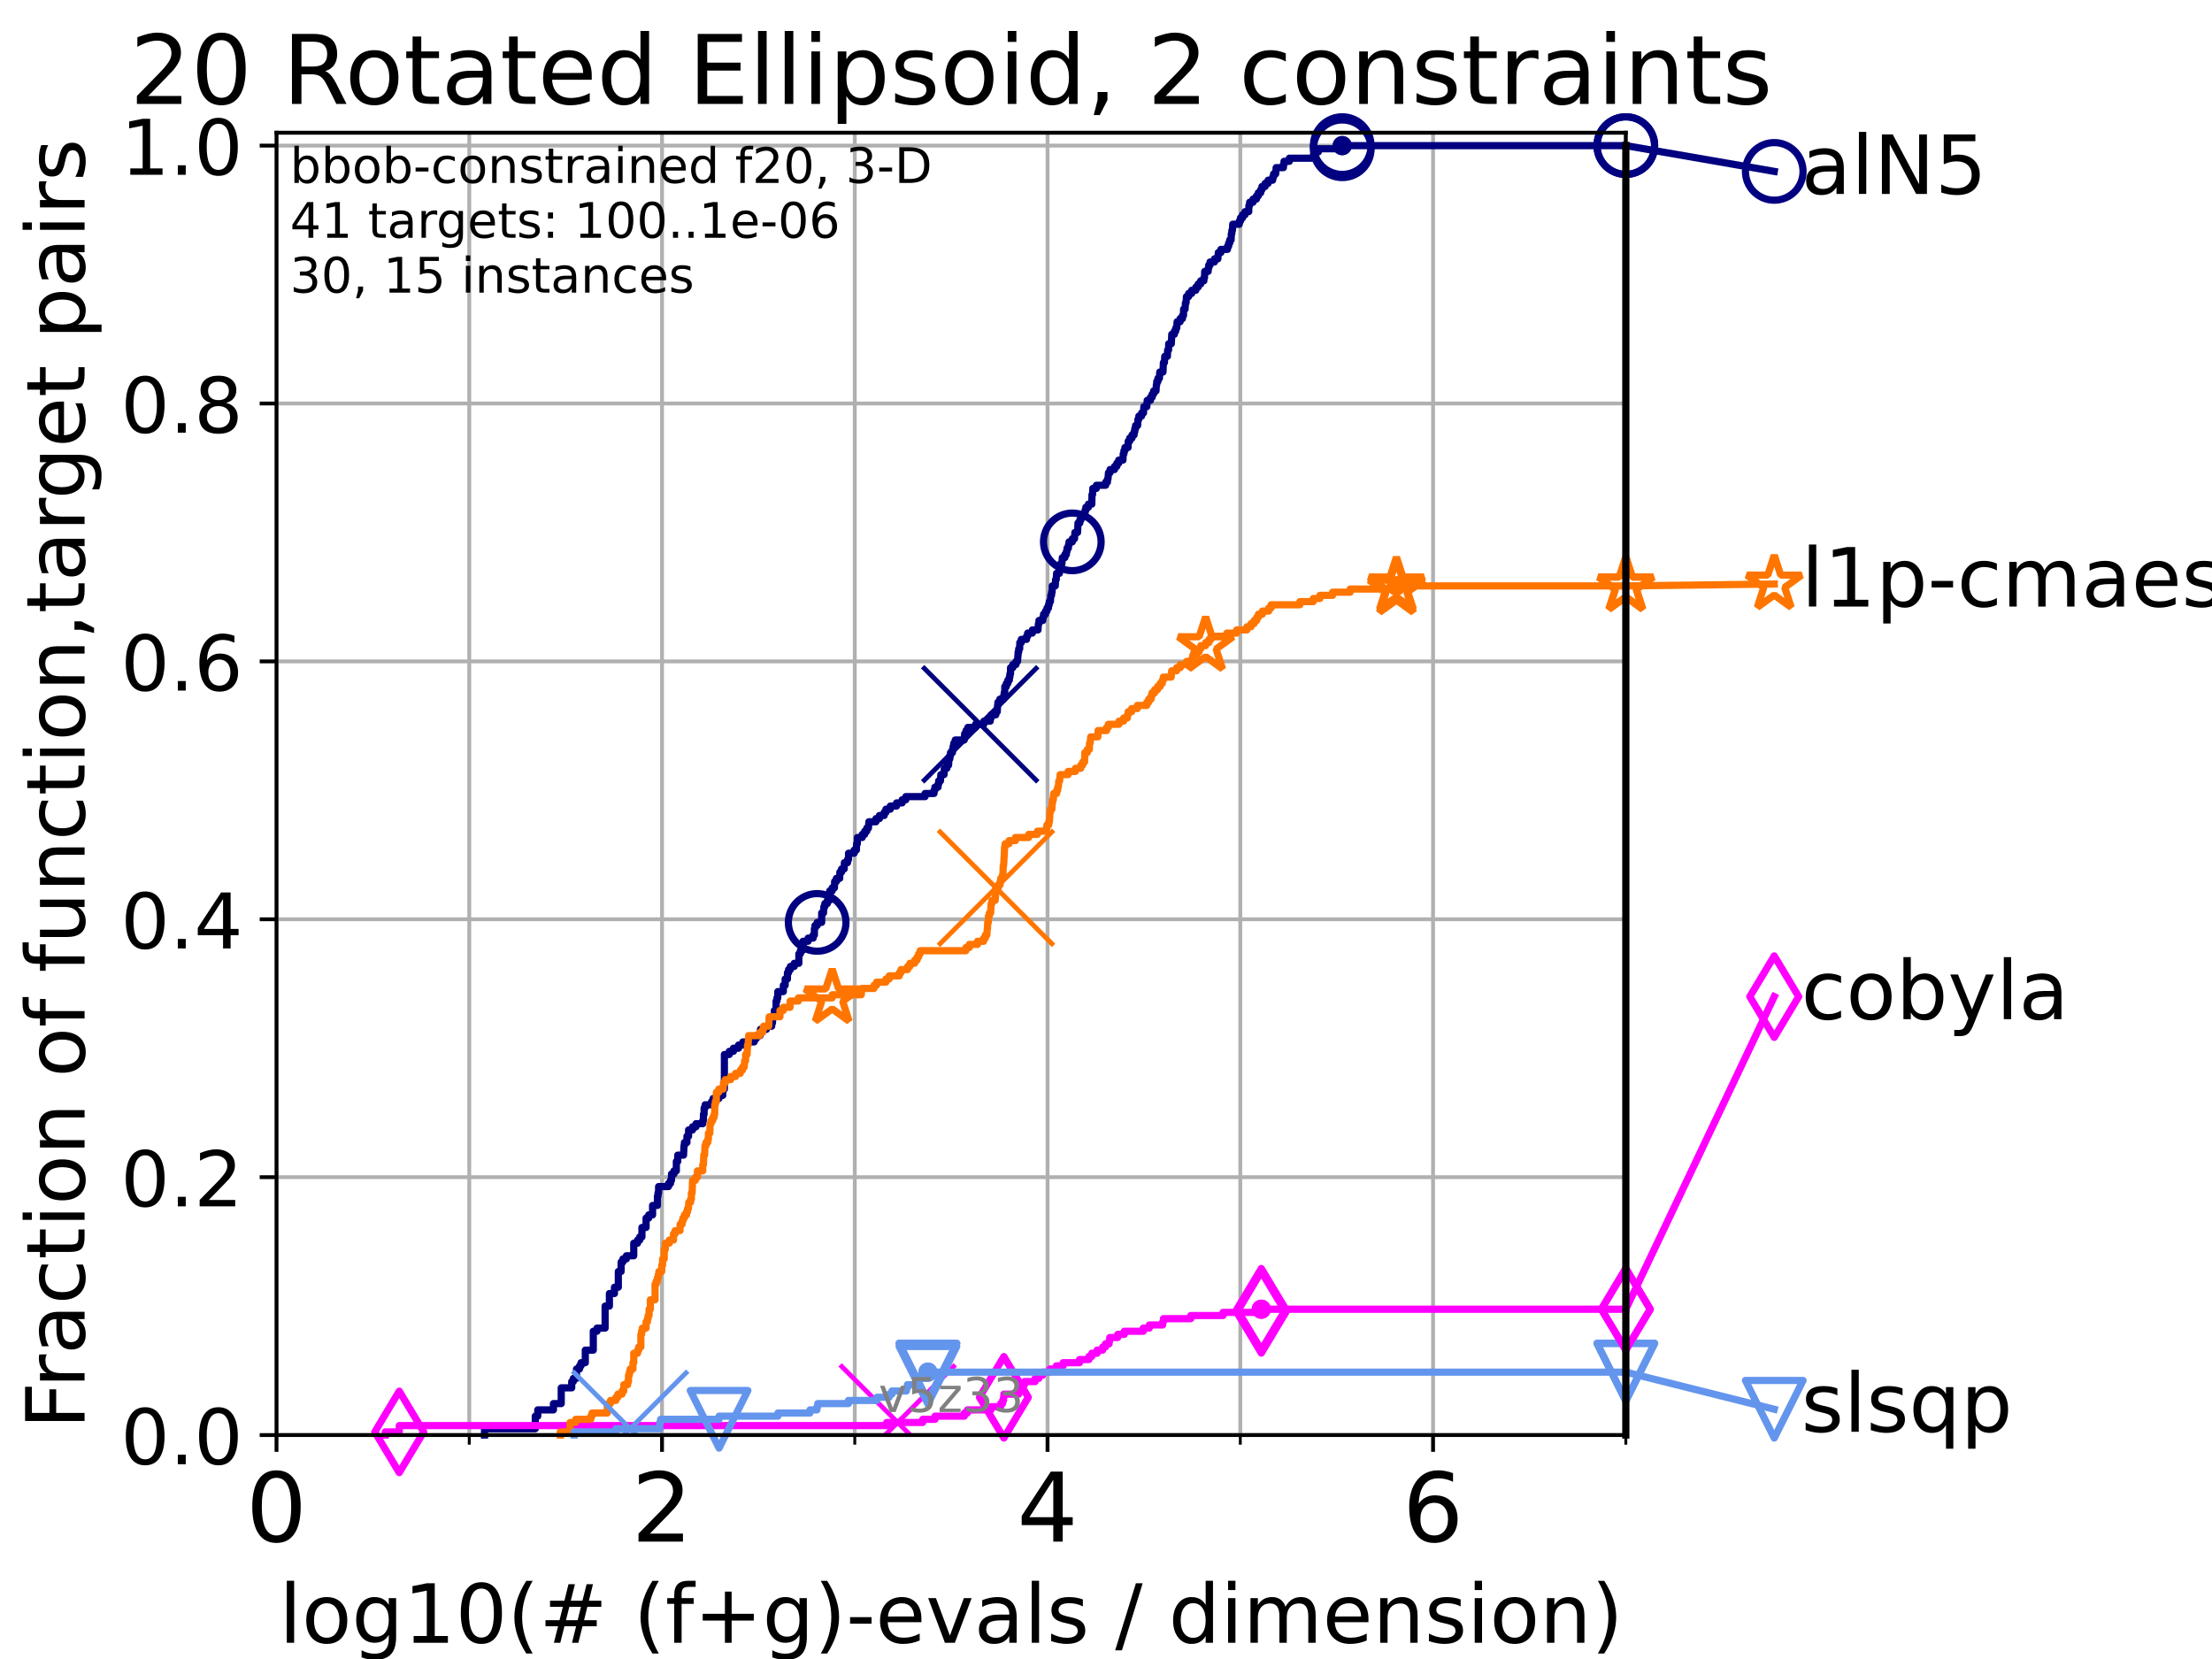 <?xml version="1.0" encoding="utf-8" standalone="no"?>
<!DOCTYPE svg PUBLIC "-//W3C//DTD SVG 1.1//EN"
  "http://www.w3.org/Graphics/SVG/1.1/DTD/svg11.dtd">
<!-- Created with matplotlib (https://matplotlib.org/) -->
<svg height="345.6pt" version="1.1" viewBox="0 0 460.8 345.6" width="460.8pt" xmlns="http://www.w3.org/2000/svg" xmlns:xlink="http://www.w3.org/1999/xlink">
 <defs>
  <style type="text/css">*{stroke-linecap:butt;stroke-linejoin:round;}</style>
 </defs>
 <g id="figure_1">
  <g id="patch_1">
   <path d="M 0 345.6 
L 460.8 345.6 
L 460.8 0 
L 0 0 
z
" style="fill:#ffffff;"/>
  </g>
  <g id="axes_1">
   <g id="patch_2">
    <path d="M 57.6 298.944 
L 338.688 298.944 
L 338.688 27.648 
L 57.6 27.648 
z
" style="fill:#ffffff;"/>
   </g>
   <g id="matplotlib.axis_1">
    <g id="xtick_1">
     <g id="line2d_1">
      <path clip-path="url(#pb0809d2610)" d="M 57.6 298.944 
L 57.6 27.648 
" style="fill:none;stroke:#b0b0b0;stroke-linecap:square;stroke-width:0.8;"/>
     </g>
     <g id="line2d_2">
      <defs>
       <path d="M 0 0 
L 0 3.5 
" id="m07abdfa7aa" style="stroke:#000000;stroke-width:0.8;"/>
      </defs>
      <g>
       <use style="stroke:#000000;stroke-width:0.8;" x="57.6" xlink:href="#m07abdfa7aa" y="298.944"/>
      </g>
     </g>
     <g id="text_1">
      <!-- 0 -->
      <g transform="translate(51.237 321.141)scale(0.2 -0.2)">
       <defs>
        <path d="M 31.781 66.406 
Q 24.172 66.406 20.328 58.906 
Q 16.5 51.422 16.5 36.375 
Q 16.5 21.391 20.328 13.891 
Q 24.172 6.391 31.781 6.391 
Q 39.453 6.391 43.281 13.891 
Q 47.125 21.391 47.125 36.375 
Q 47.125 51.422 43.281 58.906 
Q 39.453 66.406 31.781 66.406 
z
M 31.781 74.219 
Q 44.047 74.219 50.516 64.516 
Q 56.984 54.828 56.984 36.375 
Q 56.984 17.969 50.516 8.266 
Q 44.047 -1.422 31.781 -1.422 
Q 19.531 -1.422 13.062 8.266 
Q 6.594 17.969 6.594 36.375 
Q 6.594 54.828 13.062 64.516 
Q 19.531 74.219 31.781 74.219 
z
" id="DejaVuSans-48"/>
       </defs>
       <use xlink:href="#DejaVuSans-48"/>
      </g>
     </g>
    </g>
    <g id="xtick_2">
     <g id="line2d_3">
      <path clip-path="url(#pb0809d2610)" d="M 137.911 298.944 
L 137.911 27.648 
" style="fill:none;stroke:#b0b0b0;stroke-linecap:square;stroke-width:0.8;"/>
     </g>
     <g id="line2d_4">
      <g>
       <use style="stroke:#000000;stroke-width:0.8;" x="137.911" xlink:href="#m07abdfa7aa" y="298.944"/>
      </g>
     </g>
     <g id="text_2">
      <!-- 2 -->
      <g transform="translate(131.548 321.141)scale(0.2 -0.2)">
       <defs>
        <path d="M 19.188 8.297 
L 53.609 8.297 
L 53.609 0 
L 7.328 0 
L 7.328 8.297 
Q 12.938 14.109 22.625 23.891 
Q 32.328 33.688 34.812 36.531 
Q 39.547 41.844 41.422 45.531 
Q 43.312 49.219 43.312 52.781 
Q 43.312 58.594 39.234 62.25 
Q 35.156 65.922 28.609 65.922 
Q 23.969 65.922 18.812 64.312 
Q 13.672 62.703 7.812 59.422 
L 7.812 69.391 
Q 13.766 71.781 18.938 73 
Q 24.125 74.219 28.422 74.219 
Q 39.75 74.219 46.484 68.547 
Q 53.219 62.891 53.219 53.422 
Q 53.219 48.922 51.531 44.891 
Q 49.859 40.875 45.406 35.406 
Q 44.188 33.984 37.641 27.219 
Q 31.109 20.453 19.188 8.297 
z
" id="DejaVuSans-50"/>
       </defs>
       <use xlink:href="#DejaVuSans-50"/>
      </g>
     </g>
    </g>
    <g id="xtick_3">
     <g id="line2d_5">
      <path clip-path="url(#pb0809d2610)" d="M 218.222 298.944 
L 218.222 27.648 
" style="fill:none;stroke:#b0b0b0;stroke-linecap:square;stroke-width:0.8;"/>
     </g>
     <g id="line2d_6">
      <g>
       <use style="stroke:#000000;stroke-width:0.8;" x="218.222" xlink:href="#m07abdfa7aa" y="298.944"/>
      </g>
     </g>
     <g id="text_3">
      <!-- 4 -->
      <g transform="translate(211.859 321.141)scale(0.2 -0.2)">
       <defs>
        <path d="M 37.797 64.312 
L 12.891 25.391 
L 37.797 25.391 
z
M 35.203 72.906 
L 47.609 72.906 
L 47.609 25.391 
L 58.016 25.391 
L 58.016 17.188 
L 47.609 17.188 
L 47.609 0 
L 37.797 0 
L 37.797 17.188 
L 4.891 17.188 
L 4.891 26.703 
z
" id="DejaVuSans-52"/>
       </defs>
       <use xlink:href="#DejaVuSans-52"/>
      </g>
     </g>
    </g>
    <g id="xtick_4">
     <g id="line2d_7">
      <path clip-path="url(#pb0809d2610)" d="M 298.533 298.944 
L 298.533 27.648 
" style="fill:none;stroke:#b0b0b0;stroke-linecap:square;stroke-width:0.8;"/>
     </g>
     <g id="line2d_8">
      <g>
       <use style="stroke:#000000;stroke-width:0.8;" x="298.533" xlink:href="#m07abdfa7aa" y="298.944"/>
      </g>
     </g>
     <g id="text_4">
      <!-- 6 -->
      <g transform="translate(292.17 321.141)scale(0.2 -0.2)">
       <defs>
        <path d="M 33.016 40.375 
Q 26.375 40.375 22.484 35.828 
Q 18.609 31.297 18.609 23.391 
Q 18.609 15.531 22.484 10.953 
Q 26.375 6.391 33.016 6.391 
Q 39.656 6.391 43.531 10.953 
Q 47.406 15.531 47.406 23.391 
Q 47.406 31.297 43.531 35.828 
Q 39.656 40.375 33.016 40.375 
z
M 52.594 71.297 
L 52.594 62.312 
Q 48.875 64.062 45.094 64.984 
Q 41.312 65.922 37.594 65.922 
Q 27.828 65.922 22.672 59.328 
Q 17.531 52.734 16.797 39.406 
Q 19.672 43.656 24.016 45.922 
Q 28.375 48.188 33.594 48.188 
Q 44.578 48.188 50.953 41.516 
Q 57.328 34.859 57.328 23.391 
Q 57.328 12.156 50.688 5.359 
Q 44.047 -1.422 33.016 -1.422 
Q 20.359 -1.422 13.672 8.266 
Q 6.984 17.969 6.984 36.375 
Q 6.984 53.656 15.188 63.938 
Q 23.391 74.219 37.203 74.219 
Q 40.922 74.219 44.703 73.484 
Q 48.484 72.75 52.594 71.297 
z
" id="DejaVuSans-54"/>
       </defs>
       <use xlink:href="#DejaVuSans-54"/>
      </g>
     </g>
    </g>
    <g id="xtick_5">
     <g id="line2d_9">
      <path clip-path="url(#pb0809d2610)" d="M 97.755 298.944 
L 97.755 27.648 
" style="fill:none;stroke:#b0b0b0;stroke-linecap:square;stroke-width:0.8;"/>
     </g>
     <g id="line2d_10">
      <defs>
       <path d="M 0 0 
L 0 2 
" id="m63352e90dc" style="stroke:#000000;stroke-width:0.6;"/>
      </defs>
      <g>
       <use style="stroke:#000000;stroke-width:0.6;" x="97.755" xlink:href="#m63352e90dc" y="298.944"/>
      </g>
     </g>
    </g>
    <g id="xtick_6">
     <g id="line2d_11">
      <path clip-path="url(#pb0809d2610)" d="M 178.066 298.944 
L 178.066 27.648 
" style="fill:none;stroke:#b0b0b0;stroke-linecap:square;stroke-width:0.8;"/>
     </g>
     <g id="line2d_12">
      <g>
       <use style="stroke:#000000;stroke-width:0.6;" x="178.066" xlink:href="#m63352e90dc" y="298.944"/>
      </g>
     </g>
    </g>
    <g id="xtick_7">
     <g id="line2d_13">
      <path clip-path="url(#pb0809d2610)" d="M 258.377 298.944 
L 258.377 27.648 
" style="fill:none;stroke:#b0b0b0;stroke-linecap:square;stroke-width:0.8;"/>
     </g>
     <g id="line2d_14">
      <g>
       <use style="stroke:#000000;stroke-width:0.6;" x="258.377" xlink:href="#m63352e90dc" y="298.944"/>
      </g>
     </g>
    </g>
    <g id="xtick_8">
     <g id="line2d_15">
      <path clip-path="url(#pb0809d2610)" d="M 338.688 298.944 
L 338.688 27.648 
" style="fill:none;stroke:#b0b0b0;stroke-linecap:square;stroke-width:0.8;"/>
     </g>
     <g id="line2d_16">
      <g>
       <use style="stroke:#000000;stroke-width:0.6;" x="338.688" xlink:href="#m63352e90dc" y="298.944"/>
      </g>
     </g>
    </g>
    <g id="text_5">
     <!-- log10(# (f+g)-evals / dimension) -->
     <g transform="translate(58.145 342.218)scale(0.17 -0.17)">
      <defs>
       <path d="M 9.422 75.984 
L 18.406 75.984 
L 18.406 0 
L 9.422 0 
z
" id="DejaVuSans-108"/>
       <path d="M 30.609 48.391 
Q 23.391 48.391 19.188 42.75 
Q 14.984 37.109 14.984 27.297 
Q 14.984 17.484 19.156 11.844 
Q 23.344 6.203 30.609 6.203 
Q 37.797 6.203 41.984 11.859 
Q 46.188 17.531 46.188 27.297 
Q 46.188 37.016 41.984 42.703 
Q 37.797 48.391 30.609 48.391 
z
M 30.609 56 
Q 42.328 56 49.016 48.375 
Q 55.719 40.766 55.719 27.297 
Q 55.719 13.875 49.016 6.219 
Q 42.328 -1.422 30.609 -1.422 
Q 18.844 -1.422 12.172 6.219 
Q 5.516 13.875 5.516 27.297 
Q 5.516 40.766 12.172 48.375 
Q 18.844 56 30.609 56 
z
" id="DejaVuSans-111"/>
       <path d="M 45.406 27.984 
Q 45.406 37.75 41.375 43.109 
Q 37.359 48.484 30.078 48.484 
Q 22.859 48.484 18.828 43.109 
Q 14.797 37.75 14.797 27.984 
Q 14.797 18.266 18.828 12.891 
Q 22.859 7.516 30.078 7.516 
Q 37.359 7.516 41.375 12.891 
Q 45.406 18.266 45.406 27.984 
z
M 54.391 6.781 
Q 54.391 -7.172 48.188 -13.984 
Q 42 -20.797 29.203 -20.797 
Q 24.469 -20.797 20.266 -20.094 
Q 16.062 -19.391 12.109 -17.922 
L 12.109 -9.188 
Q 16.062 -11.328 19.922 -12.344 
Q 23.781 -13.375 27.781 -13.375 
Q 36.625 -13.375 41.016 -8.766 
Q 45.406 -4.156 45.406 5.172 
L 45.406 9.625 
Q 42.625 4.781 38.281 2.391 
Q 33.938 0 27.875 0 
Q 17.828 0 11.672 7.656 
Q 5.516 15.328 5.516 27.984 
Q 5.516 40.672 11.672 48.328 
Q 17.828 56 27.875 56 
Q 33.938 56 38.281 53.609 
Q 42.625 51.219 45.406 46.391 
L 45.406 54.688 
L 54.391 54.688 
z
" id="DejaVuSans-103"/>
       <path d="M 12.406 8.297 
L 28.516 8.297 
L 28.516 63.922 
L 10.984 60.406 
L 10.984 69.391 
L 28.422 72.906 
L 38.281 72.906 
L 38.281 8.297 
L 54.391 8.297 
L 54.391 0 
L 12.406 0 
z
" id="DejaVuSans-49"/>
       <path d="M 31 75.875 
Q 24.469 64.656 21.281 53.656 
Q 18.109 42.672 18.109 31.391 
Q 18.109 20.125 21.312 9.062 
Q 24.516 -2 31 -13.188 
L 23.188 -13.188 
Q 15.875 -1.703 12.234 9.375 
Q 8.594 20.453 8.594 31.391 
Q 8.594 42.281 12.203 53.312 
Q 15.828 64.359 23.188 75.875 
z
" id="DejaVuSans-40"/>
       <path d="M 51.125 44 
L 36.922 44 
L 32.812 27.688 
L 47.125 27.688 
z
M 43.797 71.781 
L 38.719 51.516 
L 52.984 51.516 
L 58.109 71.781 
L 65.922 71.781 
L 60.891 51.516 
L 76.125 51.516 
L 76.125 44 
L 58.984 44 
L 54.984 27.688 
L 70.516 27.688 
L 70.516 20.219 
L 53.078 20.219 
L 48 0 
L 40.188 0 
L 45.219 20.219 
L 30.906 20.219 
L 25.875 0 
L 18.016 0 
L 23.094 20.219 
L 7.719 20.219 
L 7.719 27.688 
L 24.906 27.688 
L 29 44 
L 13.281 44 
L 13.281 51.516 
L 30.906 51.516 
L 35.891 71.781 
z
" id="DejaVuSans-35"/>
       <path id="DejaVuSans-32"/>
       <path d="M 37.109 75.984 
L 37.109 68.5 
L 28.516 68.5 
Q 23.688 68.5 21.797 66.547 
Q 19.922 64.594 19.922 59.516 
L 19.922 54.688 
L 34.719 54.688 
L 34.719 47.703 
L 19.922 47.703 
L 19.922 0 
L 10.891 0 
L 10.891 47.703 
L 2.297 47.703 
L 2.297 54.688 
L 10.891 54.688 
L 10.891 58.5 
Q 10.891 67.625 15.141 71.797 
Q 19.391 75.984 28.609 75.984 
z
" id="DejaVuSans-102"/>
       <path d="M 46 62.703 
L 46 35.5 
L 73.188 35.5 
L 73.188 27.203 
L 46 27.203 
L 46 0 
L 37.797 0 
L 37.797 27.203 
L 10.594 27.203 
L 10.594 35.5 
L 37.797 35.5 
L 37.797 62.703 
z
" id="DejaVuSans-43"/>
       <path d="M 8.016 75.875 
L 15.828 75.875 
Q 23.141 64.359 26.781 53.312 
Q 30.422 42.281 30.422 31.391 
Q 30.422 20.453 26.781 9.375 
Q 23.141 -1.703 15.828 -13.188 
L 8.016 -13.188 
Q 14.5 -2 17.703 9.062 
Q 20.906 20.125 20.906 31.391 
Q 20.906 42.672 17.703 53.656 
Q 14.5 64.656 8.016 75.875 
z
" id="DejaVuSans-41"/>
       <path d="M 4.891 31.391 
L 31.203 31.391 
L 31.203 23.391 
L 4.891 23.391 
z
" id="DejaVuSans-45"/>
       <path d="M 56.203 29.594 
L 56.203 25.203 
L 14.891 25.203 
Q 15.484 15.922 20.484 11.062 
Q 25.484 6.203 34.422 6.203 
Q 39.594 6.203 44.453 7.469 
Q 49.312 8.734 54.109 11.281 
L 54.109 2.781 
Q 49.266 0.734 44.188 -0.344 
Q 39.109 -1.422 33.891 -1.422 
Q 20.797 -1.422 13.156 6.188 
Q 5.516 13.812 5.516 26.812 
Q 5.516 40.234 12.766 48.109 
Q 20.016 56 32.328 56 
Q 43.359 56 49.781 48.891 
Q 56.203 41.797 56.203 29.594 
z
M 47.219 32.234 
Q 47.125 39.594 43.094 43.984 
Q 39.062 48.391 32.422 48.391 
Q 24.906 48.391 20.391 44.141 
Q 15.875 39.891 15.188 32.172 
z
" id="DejaVuSans-101"/>
       <path d="M 2.984 54.688 
L 12.5 54.688 
L 29.594 8.797 
L 46.688 54.688 
L 56.203 54.688 
L 35.688 0 
L 23.484 0 
z
" id="DejaVuSans-118"/>
       <path d="M 34.281 27.484 
Q 23.391 27.484 19.188 25 
Q 14.984 22.516 14.984 16.5 
Q 14.984 11.719 18.141 8.906 
Q 21.297 6.109 26.703 6.109 
Q 34.188 6.109 38.703 11.406 
Q 43.219 16.703 43.219 25.484 
L 43.219 27.484 
z
M 52.203 31.203 
L 52.203 0 
L 43.219 0 
L 43.219 8.297 
Q 40.141 3.328 35.547 0.953 
Q 30.953 -1.422 24.312 -1.422 
Q 15.922 -1.422 10.953 3.297 
Q 6 8.016 6 15.922 
Q 6 25.141 12.172 29.828 
Q 18.359 34.516 30.609 34.516 
L 43.219 34.516 
L 43.219 35.406 
Q 43.219 41.609 39.141 45 
Q 35.062 48.391 27.688 48.391 
Q 23 48.391 18.547 47.266 
Q 14.109 46.141 10.016 43.891 
L 10.016 52.203 
Q 14.938 54.109 19.578 55.047 
Q 24.219 56 28.609 56 
Q 40.484 56 46.344 49.844 
Q 52.203 43.703 52.203 31.203 
z
" id="DejaVuSans-97"/>
       <path d="M 44.281 53.078 
L 44.281 44.578 
Q 40.484 46.531 36.375 47.5 
Q 32.281 48.484 27.875 48.484 
Q 21.188 48.484 17.844 46.438 
Q 14.5 44.391 14.5 40.281 
Q 14.5 37.156 16.891 35.375 
Q 19.281 33.594 26.516 31.984 
L 29.594 31.297 
Q 39.156 29.25 43.188 25.516 
Q 47.219 21.781 47.219 15.094 
Q 47.219 7.469 41.188 3.016 
Q 35.156 -1.422 24.609 -1.422 
Q 20.219 -1.422 15.453 -0.562 
Q 10.688 0.297 5.422 2 
L 5.422 11.281 
Q 10.406 8.688 15.234 7.391 
Q 20.062 6.109 24.812 6.109 
Q 31.156 6.109 34.562 8.281 
Q 37.984 10.453 37.984 14.406 
Q 37.984 18.062 35.516 20.016 
Q 33.062 21.969 24.703 23.781 
L 21.578 24.516 
Q 13.234 26.266 9.516 29.906 
Q 5.812 33.547 5.812 39.891 
Q 5.812 47.609 11.281 51.797 
Q 16.75 56 26.812 56 
Q 31.781 56 36.172 55.266 
Q 40.578 54.547 44.281 53.078 
z
" id="DejaVuSans-115"/>
       <path d="M 25.391 72.906 
L 33.688 72.906 
L 8.297 -9.281 
L 0 -9.281 
z
" id="DejaVuSans-47"/>
       <path d="M 45.406 46.391 
L 45.406 75.984 
L 54.391 75.984 
L 54.391 0 
L 45.406 0 
L 45.406 8.203 
Q 42.578 3.328 38.25 0.953 
Q 33.938 -1.422 27.875 -1.422 
Q 17.969 -1.422 11.734 6.484 
Q 5.516 14.406 5.516 27.297 
Q 5.516 40.188 11.734 48.094 
Q 17.969 56 27.875 56 
Q 33.938 56 38.25 53.625 
Q 42.578 51.266 45.406 46.391 
z
M 14.797 27.297 
Q 14.797 17.391 18.875 11.75 
Q 22.953 6.109 30.078 6.109 
Q 37.203 6.109 41.297 11.75 
Q 45.406 17.391 45.406 27.297 
Q 45.406 37.203 41.297 42.844 
Q 37.203 48.484 30.078 48.484 
Q 22.953 48.484 18.875 42.844 
Q 14.797 37.203 14.797 27.297 
z
" id="DejaVuSans-100"/>
       <path d="M 9.422 54.688 
L 18.406 54.688 
L 18.406 0 
L 9.422 0 
z
M 9.422 75.984 
L 18.406 75.984 
L 18.406 64.594 
L 9.422 64.594 
z
" id="DejaVuSans-105"/>
       <path d="M 52 44.188 
Q 55.375 50.25 60.062 53.125 
Q 64.75 56 71.094 56 
Q 79.641 56 84.281 50.016 
Q 88.922 44.047 88.922 33.016 
L 88.922 0 
L 79.891 0 
L 79.891 32.719 
Q 79.891 40.578 77.094 44.375 
Q 74.312 48.188 68.609 48.188 
Q 61.625 48.188 57.562 43.547 
Q 53.516 38.922 53.516 30.906 
L 53.516 0 
L 44.484 0 
L 44.484 32.719 
Q 44.484 40.625 41.703 44.406 
Q 38.922 48.188 33.109 48.188 
Q 26.219 48.188 22.156 43.531 
Q 18.109 38.875 18.109 30.906 
L 18.109 0 
L 9.078 0 
L 9.078 54.688 
L 18.109 54.688 
L 18.109 46.188 
Q 21.188 51.219 25.484 53.609 
Q 29.781 56 35.688 56 
Q 41.656 56 45.828 52.969 
Q 50 49.953 52 44.188 
z
" id="DejaVuSans-109"/>
       <path d="M 54.891 33.016 
L 54.891 0 
L 45.906 0 
L 45.906 32.719 
Q 45.906 40.484 42.875 44.328 
Q 39.844 48.188 33.797 48.188 
Q 26.516 48.188 22.312 43.547 
Q 18.109 38.922 18.109 30.906 
L 18.109 0 
L 9.078 0 
L 9.078 54.688 
L 18.109 54.688 
L 18.109 46.188 
Q 21.344 51.125 25.703 53.562 
Q 30.078 56 35.797 56 
Q 45.219 56 50.047 50.172 
Q 54.891 44.344 54.891 33.016 
z
" id="DejaVuSans-110"/>
      </defs>
      <use xlink:href="#DejaVuSans-108"/>
      <use x="27.783" xlink:href="#DejaVuSans-111"/>
      <use x="88.965" xlink:href="#DejaVuSans-103"/>
      <use x="152.441" xlink:href="#DejaVuSans-49"/>
      <use x="216.064" xlink:href="#DejaVuSans-48"/>
      <use x="279.688" xlink:href="#DejaVuSans-40"/>
      <use x="318.701" xlink:href="#DejaVuSans-35"/>
      <use x="402.49" xlink:href="#DejaVuSans-32"/>
      <use x="434.277" xlink:href="#DejaVuSans-40"/>
      <use x="473.291" xlink:href="#DejaVuSans-102"/>
      <use x="508.496" xlink:href="#DejaVuSans-43"/>
      <use x="592.285" xlink:href="#DejaVuSans-103"/>
      <use x="655.762" xlink:href="#DejaVuSans-41"/>
      <use x="694.775" xlink:href="#DejaVuSans-45"/>
      <use x="730.859" xlink:href="#DejaVuSans-101"/>
      <use x="792.383" xlink:href="#DejaVuSans-118"/>
      <use x="851.562" xlink:href="#DejaVuSans-97"/>
      <use x="912.842" xlink:href="#DejaVuSans-108"/>
      <use x="940.625" xlink:href="#DejaVuSans-115"/>
      <use x="992.725" xlink:href="#DejaVuSans-32"/>
      <use x="1024.512" xlink:href="#DejaVuSans-47"/>
      <use x="1058.203" xlink:href="#DejaVuSans-32"/>
      <use x="1089.99" xlink:href="#DejaVuSans-100"/>
      <use x="1153.467" xlink:href="#DejaVuSans-105"/>
      <use x="1181.25" xlink:href="#DejaVuSans-109"/>
      <use x="1278.662" xlink:href="#DejaVuSans-101"/>
      <use x="1340.186" xlink:href="#DejaVuSans-110"/>
      <use x="1403.564" xlink:href="#DejaVuSans-115"/>
      <use x="1455.664" xlink:href="#DejaVuSans-105"/>
      <use x="1483.447" xlink:href="#DejaVuSans-111"/>
      <use x="1544.629" xlink:href="#DejaVuSans-110"/>
      <use x="1608.008" xlink:href="#DejaVuSans-41"/>
     </g>
    </g>
   </g>
   <g id="matplotlib.axis_2">
    <g id="ytick_1">
     <g id="line2d_17">
      <path clip-path="url(#pb0809d2610)" d="M 57.6 298.944 
L 338.688 298.944 
" style="fill:none;stroke:#b0b0b0;stroke-linecap:square;stroke-width:0.8;"/>
     </g>
     <g id="line2d_18">
      <defs>
       <path d="M 0 0 
L -3.5 0 
" id="mce1d1c61d8" style="stroke:#000000;stroke-width:0.8;"/>
      </defs>
      <g>
       <use style="stroke:#000000;stroke-width:0.8;" x="57.6" xlink:href="#mce1d1c61d8" y="298.944"/>
      </g>
     </g>
     <g id="text_6">
      <!-- 0.0 -->
      <g transform="translate(25.155 305.023)scale(0.16 -0.16)">
       <defs>
        <path d="M 10.688 12.406 
L 21 12.406 
L 21 0 
L 10.688 0 
z
" id="DejaVuSans-46"/>
       </defs>
       <use xlink:href="#DejaVuSans-48"/>
       <use x="63.623" xlink:href="#DejaVuSans-46"/>
       <use x="95.41" xlink:href="#DejaVuSans-48"/>
      </g>
     </g>
    </g>
    <g id="ytick_2">
     <g id="line2d_19">
      <path clip-path="url(#pb0809d2610)" d="M 57.6 245.222 
L 338.688 245.222 
" style="fill:none;stroke:#b0b0b0;stroke-linecap:square;stroke-width:0.8;"/>
     </g>
     <g id="line2d_20">
      <g>
       <use style="stroke:#000000;stroke-width:0.8;" x="57.6" xlink:href="#mce1d1c61d8" y="245.222"/>
      </g>
     </g>
     <g id="text_7">
      <!-- 0.2 -->
      <g transform="translate(25.155 251.301)scale(0.16 -0.16)">
       <use xlink:href="#DejaVuSans-48"/>
       <use x="63.623" xlink:href="#DejaVuSans-46"/>
       <use x="95.41" xlink:href="#DejaVuSans-50"/>
      </g>
     </g>
    </g>
    <g id="ytick_3">
     <g id="line2d_21">
      <path clip-path="url(#pb0809d2610)" d="M 57.6 191.5 
L 338.688 191.5 
" style="fill:none;stroke:#b0b0b0;stroke-linecap:square;stroke-width:0.8;"/>
     </g>
     <g id="line2d_22">
      <g>
       <use style="stroke:#000000;stroke-width:0.8;" x="57.6" xlink:href="#mce1d1c61d8" y="191.5"/>
      </g>
     </g>
     <g id="text_8">
      <!-- 0.4 -->
      <g transform="translate(25.155 197.579)scale(0.16 -0.16)">
       <use xlink:href="#DejaVuSans-48"/>
       <use x="63.623" xlink:href="#DejaVuSans-46"/>
       <use x="95.41" xlink:href="#DejaVuSans-52"/>
      </g>
     </g>
    </g>
    <g id="ytick_4">
     <g id="line2d_23">
      <path clip-path="url(#pb0809d2610)" d="M 57.6 137.778 
L 338.688 137.778 
" style="fill:none;stroke:#b0b0b0;stroke-linecap:square;stroke-width:0.8;"/>
     </g>
     <g id="line2d_24">
      <g>
       <use style="stroke:#000000;stroke-width:0.8;" x="57.6" xlink:href="#mce1d1c61d8" y="137.778"/>
      </g>
     </g>
     <g id="text_9">
      <!-- 0.6 -->
      <g transform="translate(25.155 143.857)scale(0.16 -0.16)">
       <use xlink:href="#DejaVuSans-48"/>
       <use x="63.623" xlink:href="#DejaVuSans-46"/>
       <use x="95.41" xlink:href="#DejaVuSans-54"/>
      </g>
     </g>
    </g>
    <g id="ytick_5">
     <g id="line2d_25">
      <path clip-path="url(#pb0809d2610)" d="M 57.6 84.056 
L 338.688 84.056 
" style="fill:none;stroke:#b0b0b0;stroke-linecap:square;stroke-width:0.8;"/>
     </g>
     <g id="line2d_26">
      <g>
       <use style="stroke:#000000;stroke-width:0.8;" x="57.6" xlink:href="#mce1d1c61d8" y="84.056"/>
      </g>
     </g>
     <g id="text_10">
      <!-- 0.8 -->
      <g transform="translate(25.155 90.135)scale(0.16 -0.16)">
       <defs>
        <path d="M 31.781 34.625 
Q 24.75 34.625 20.719 30.859 
Q 16.703 27.094 16.703 20.516 
Q 16.703 13.922 20.719 10.156 
Q 24.75 6.391 31.781 6.391 
Q 38.812 6.391 42.859 10.172 
Q 46.922 13.969 46.922 20.516 
Q 46.922 27.094 42.891 30.859 
Q 38.875 34.625 31.781 34.625 
z
M 21.922 38.812 
Q 15.578 40.375 12.031 44.719 
Q 8.5 49.078 8.5 55.328 
Q 8.5 64.062 14.719 69.141 
Q 20.953 74.219 31.781 74.219 
Q 42.672 74.219 48.875 69.141 
Q 55.078 64.062 55.078 55.328 
Q 55.078 49.078 51.531 44.719 
Q 48 40.375 41.703 38.812 
Q 48.828 37.156 52.797 32.312 
Q 56.781 27.484 56.781 20.516 
Q 56.781 9.906 50.312 4.234 
Q 43.844 -1.422 31.781 -1.422 
Q 19.734 -1.422 13.25 4.234 
Q 6.781 9.906 6.781 20.516 
Q 6.781 27.484 10.781 32.312 
Q 14.797 37.156 21.922 38.812 
z
M 18.312 54.391 
Q 18.312 48.734 21.844 45.562 
Q 25.391 42.391 31.781 42.391 
Q 38.141 42.391 41.719 45.562 
Q 45.312 48.734 45.312 54.391 
Q 45.312 60.062 41.719 63.234 
Q 38.141 66.406 31.781 66.406 
Q 25.391 66.406 21.844 63.234 
Q 18.312 60.062 18.312 54.391 
z
" id="DejaVuSans-56"/>
       </defs>
       <use xlink:href="#DejaVuSans-48"/>
       <use x="63.623" xlink:href="#DejaVuSans-46"/>
       <use x="95.41" xlink:href="#DejaVuSans-56"/>
      </g>
     </g>
    </g>
    <g id="ytick_6">
     <g id="line2d_27">
      <path clip-path="url(#pb0809d2610)" d="M 57.6 30.334 
L 338.688 30.334 
" style="fill:none;stroke:#b0b0b0;stroke-linecap:square;stroke-width:0.8;"/>
     </g>
     <g id="line2d_28">
      <g>
       <use style="stroke:#000000;stroke-width:0.8;" x="57.6" xlink:href="#mce1d1c61d8" y="30.334"/>
      </g>
     </g>
     <g id="text_11">
      <!-- 1.0 -->
      <g transform="translate(25.155 36.413)scale(0.16 -0.16)">
       <use xlink:href="#DejaVuSans-49"/>
       <use x="63.623" xlink:href="#DejaVuSans-46"/>
       <use x="95.41" xlink:href="#DejaVuSans-48"/>
      </g>
     </g>
    </g>
    <g id="text_12">
     <!-- Fraction of function,target pairs -->
     <g transform="translate(17.62 297.681)rotate(-90)scale(0.17 -0.17)">
      <defs>
       <path d="M 9.812 72.906 
L 51.703 72.906 
L 51.703 64.594 
L 19.672 64.594 
L 19.672 43.109 
L 48.578 43.109 
L 48.578 34.812 
L 19.672 34.812 
L 19.672 0 
L 9.812 0 
z
" id="DejaVuSans-70"/>
       <path d="M 41.109 46.297 
Q 39.594 47.172 37.812 47.578 
Q 36.031 48 33.891 48 
Q 26.266 48 22.188 43.047 
Q 18.109 38.094 18.109 28.812 
L 18.109 0 
L 9.078 0 
L 9.078 54.688 
L 18.109 54.688 
L 18.109 46.188 
Q 20.953 51.172 25.484 53.578 
Q 30.031 56 36.531 56 
Q 37.453 56 38.578 55.875 
Q 39.703 55.766 41.062 55.516 
z
" id="DejaVuSans-114"/>
       <path d="M 48.781 52.594 
L 48.781 44.188 
Q 44.969 46.297 41.141 47.344 
Q 37.312 48.391 33.406 48.391 
Q 24.656 48.391 19.812 42.844 
Q 14.984 37.312 14.984 27.297 
Q 14.984 17.281 19.812 11.734 
Q 24.656 6.203 33.406 6.203 
Q 37.312 6.203 41.141 7.25 
Q 44.969 8.297 48.781 10.406 
L 48.781 2.094 
Q 45.016 0.344 40.984 -0.531 
Q 36.969 -1.422 32.422 -1.422 
Q 20.062 -1.422 12.781 6.344 
Q 5.516 14.109 5.516 27.297 
Q 5.516 40.672 12.859 48.328 
Q 20.219 56 33.016 56 
Q 37.156 56 41.109 55.141 
Q 45.062 54.297 48.781 52.594 
z
" id="DejaVuSans-99"/>
       <path d="M 18.312 70.219 
L 18.312 54.688 
L 36.812 54.688 
L 36.812 47.703 
L 18.312 47.703 
L 18.312 18.016 
Q 18.312 11.328 20.141 9.422 
Q 21.969 7.516 27.594 7.516 
L 36.812 7.516 
L 36.812 0 
L 27.594 0 
Q 17.188 0 13.234 3.875 
Q 9.281 7.766 9.281 18.016 
L 9.281 47.703 
L 2.688 47.703 
L 2.688 54.688 
L 9.281 54.688 
L 9.281 70.219 
z
" id="DejaVuSans-116"/>
       <path d="M 8.5 21.578 
L 8.5 54.688 
L 17.484 54.688 
L 17.484 21.922 
Q 17.484 14.156 20.5 10.266 
Q 23.531 6.391 29.594 6.391 
Q 36.859 6.391 41.078 11.031 
Q 45.312 15.672 45.312 23.688 
L 45.312 54.688 
L 54.297 54.688 
L 54.297 0 
L 45.312 0 
L 45.312 8.406 
Q 42.047 3.422 37.719 1 
Q 33.406 -1.422 27.688 -1.422 
Q 18.266 -1.422 13.375 4.438 
Q 8.5 10.297 8.5 21.578 
z
M 31.109 56 
z
" id="DejaVuSans-117"/>
       <path d="M 11.719 12.406 
L 22.016 12.406 
L 22.016 4 
L 14.016 -11.625 
L 7.719 -11.625 
L 11.719 4 
z
" id="DejaVuSans-44"/>
       <path d="M 18.109 8.203 
L 18.109 -20.797 
L 9.078 -20.797 
L 9.078 54.688 
L 18.109 54.688 
L 18.109 46.391 
Q 20.953 51.266 25.266 53.625 
Q 29.594 56 35.594 56 
Q 45.562 56 51.781 48.094 
Q 58.016 40.188 58.016 27.297 
Q 58.016 14.406 51.781 6.484 
Q 45.562 -1.422 35.594 -1.422 
Q 29.594 -1.422 25.266 0.953 
Q 20.953 3.328 18.109 8.203 
z
M 48.688 27.297 
Q 48.688 37.203 44.609 42.844 
Q 40.531 48.484 33.406 48.484 
Q 26.266 48.484 22.188 42.844 
Q 18.109 37.203 18.109 27.297 
Q 18.109 17.391 22.188 11.75 
Q 26.266 6.109 33.406 6.109 
Q 40.531 6.109 44.609 11.75 
Q 48.688 17.391 48.688 27.297 
z
" id="DejaVuSans-112"/>
      </defs>
      <use xlink:href="#DejaVuSans-70"/>
      <use x="50.27" xlink:href="#DejaVuSans-114"/>
      <use x="91.383" xlink:href="#DejaVuSans-97"/>
      <use x="152.662" xlink:href="#DejaVuSans-99"/>
      <use x="207.643" xlink:href="#DejaVuSans-116"/>
      <use x="246.852" xlink:href="#DejaVuSans-105"/>
      <use x="274.635" xlink:href="#DejaVuSans-111"/>
      <use x="335.816" xlink:href="#DejaVuSans-110"/>
      <use x="399.195" xlink:href="#DejaVuSans-32"/>
      <use x="430.982" xlink:href="#DejaVuSans-111"/>
      <use x="492.164" xlink:href="#DejaVuSans-102"/>
      <use x="527.369" xlink:href="#DejaVuSans-32"/>
      <use x="559.156" xlink:href="#DejaVuSans-102"/>
      <use x="594.361" xlink:href="#DejaVuSans-117"/>
      <use x="657.74" xlink:href="#DejaVuSans-110"/>
      <use x="721.119" xlink:href="#DejaVuSans-99"/>
      <use x="776.1" xlink:href="#DejaVuSans-116"/>
      <use x="815.309" xlink:href="#DejaVuSans-105"/>
      <use x="843.092" xlink:href="#DejaVuSans-111"/>
      <use x="904.273" xlink:href="#DejaVuSans-110"/>
      <use x="967.652" xlink:href="#DejaVuSans-44"/>
      <use x="999.439" xlink:href="#DejaVuSans-116"/>
      <use x="1038.648" xlink:href="#DejaVuSans-97"/>
      <use x="1099.928" xlink:href="#DejaVuSans-114"/>
      <use x="1139.291" xlink:href="#DejaVuSans-103"/>
      <use x="1202.768" xlink:href="#DejaVuSans-101"/>
      <use x="1264.291" xlink:href="#DejaVuSans-116"/>
      <use x="1303.5" xlink:href="#DejaVuSans-32"/>
      <use x="1335.287" xlink:href="#DejaVuSans-112"/>
      <use x="1398.764" xlink:href="#DejaVuSans-97"/>
      <use x="1460.043" xlink:href="#DejaVuSans-105"/>
      <use x="1487.826" xlink:href="#DejaVuSans-114"/>
      <use x="1528.939" xlink:href="#DejaVuSans-115"/>
     </g>
    </g>
   </g>
   <g id="line2d_29">
    <defs>
     <path d="M 0 1.5 
C 0.398 1.5 0.779 1.342 1.061 1.061 
C 1.342 0.779 1.5 0.398 1.5 0 
C 1.5 -0.398 1.342 -0.779 1.061 -1.061 
C 0.779 -1.342 0.398 -1.5 0 -1.5 
C -0.398 -1.5 -0.779 -1.342 -1.061 -1.061 
C -1.342 -0.779 -1.5 -0.398 -1.5 0 
C -1.5 0.398 -1.342 0.779 -1.061 1.061 
C -0.779 1.342 -0.398 1.5 0 1.5 
z
" id="mba5fca9893" style="stroke:#000080;"/>
    </defs>
    <g>
     <use style="fill:#000080;stroke:#000080;" x="279.613" xlink:href="#mba5fca9893" y="30.334"/>
     <use style="fill:#000080;stroke:#000080;" x="279.613" xlink:href="#mba5fca9893" y="30.334"/>
    </g>
   </g>
   <g id="line2d_30">
    <path d="M 100.935 298.944 
L 100.935 297.634 
L 111.506 297.634 
L 111.506 295.013 
L 112.026 295.013 
L 112.026 293.703 
L 115.291 293.703 
L 115.291 292.393 
L 116.914 292.393 
L 116.914 289.117 
L 119.097 289.117 
L 119.097 287.807 
L 119.436 287.807 
L 119.436 287.151 
L 120.094 287.151 
L 120.094 285.186 
L 120.728 285.186 
L 120.728 284.531 
L 121.037 284.531 
L 121.037 283.876 
L 121.931 283.876 
L 121.931 281.255 
L 123.594 281.255 
L 123.594 277.324 
L 124.369 277.324 
L 124.369 276.669 
L 126.054 276.669 
L 126.054 272.083 
L 126.948 272.083 
L 126.948 269.462 
L 128.006 269.462 
L 128.006 268.152 
L 128.808 268.152 
L 128.808 264.876 
L 129.386 264.876 
L 129.386 262.911 
L 129.761 262.911 
L 129.761 262.256 
L 130.488 262.256 
L 130.488 261.601 
L 132.02 261.601 
L 132.02 258.98 
L 132.816 258.98 
L 132.816 258.325 
L 133.277 258.325 
L 133.277 257.67 
L 133.726 257.67 
L 133.726 255.704 
L 134.591 255.704 
L 134.591 253.739 
L 135.145 253.739 
L 135.145 253.084 
L 135.944 253.084 
L 135.944 251.118 
L 136.955 251.118 
L 136.955 249.153 
L 137.077 249.153 
L 137.077 248.498 
L 137.199 248.498 
L 137.199 247.187 
L 139.253 247.187 
L 139.253 246.532 
L 139.678 246.532 
L 139.678 245.877 
L 139.887 245.877 
L 139.887 244.567 
L 140.399 244.567 
L 140.399 243.912 
L 140.896 243.912 
L 140.896 241.946 
L 141.187 241.946 
L 141.187 240.636 
L 142.397 240.636 
L 142.486 238.671 
L 142.576 238.671 
L 142.576 238.015 
L 143.101 238.015 
L 143.101 236.705 
L 143.443 236.705 
L 143.443 235.395 
L 144.27 235.395 
L 144.27 234.74 
L 144.982 234.74 
L 144.982 234.085 
L 146.396 234.085 
L 146.396 233.429 
L 146.538 233.429 
L 146.538 232.119 
L 146.679 232.119 
L 146.679 230.809 
L 146.889 230.809 
L 146.889 230.154 
L 148.226 230.154 
L 148.226 229.499 
L 148.545 229.499 
L 148.545 228.843 
L 149.765 228.843 
L 149.765 228.188 
L 150.571 228.188 
L 150.571 226.878 
L 150.905 226.878 
L 150.905 219.671 
L 151.923 219.671 
L 151.923 219.016 
L 152.786 219.016 
L 152.786 218.361 
L 153.844 218.361 
L 153.844 217.706 
L 154.752 217.706 
L 154.752 217.051 
L 157.109 217.051 
L 157.109 216.396 
L 157.529 216.396 
L 157.529 215.74 
L 158.34 215.74 
L 158.412 214.43 
L 159.658 214.43 
L 159.658 213.775 
L 160.759 213.775 
L 160.759 213.12 
L 160.915 213.12 
L 160.977 211.81 
L 161.314 211.81 
L 161.314 210.499 
L 161.675 210.499 
L 161.675 208.534 
L 161.853 208.534 
L 161.853 207.879 
L 162.029 207.879 
L 162.029 206.568 
L 163.185 206.568 
L 163.185 205.258 
L 163.563 205.258 
L 163.563 203.948 
L 164.037 203.948 
L 164.037 202.638 
L 164.27 202.638 
L 164.27 201.982 
L 164.65 201.982 
L 164.65 201.327 
L 165.459 201.327 
L 165.459 200.672 
L 166.415 200.672 
L 166.415 198.707 
L 166.729 198.707 
L 166.729 198.052 
L 167.126 198.052 
L 167.126 197.396 
L 167.277 197.396 
L 167.277 196.086 
L 168.345 196.086 
L 168.345 195.431 
L 169.389 195.431 
L 169.389 194.776 
L 169.655 194.776 
L 169.655 193.465 
L 169.767 193.465 
L 169.767 192.81 
L 170.229 192.81 
L 170.229 192.155 
L 171.169 192.155 
L 171.169 190.19 
L 171.545 190.19 
L 171.629 188.879 
L 171.83 188.879 
L 171.83 188.224 
L 172.354 188.224 
L 172.354 187.569 
L 172.831 187.569 
L 172.831 185.604 
L 173.357 185.604 
L 173.357 184.949 
L 173.837 184.949 
L 173.867 183.638 
L 174.233 183.638 
L 174.233 182.983 
L 174.929 182.983 
L 174.956 181.673 
L 175.314 181.673 
L 175.314 181.018 
L 175.863 181.018 
L 175.903 179.707 
L 176.562 179.707 
L 176.562 179.052 
L 176.763 179.052 
L 176.763 177.742 
L 177.938 177.742 
L 177.938 177.087 
L 178.4 177.087 
L 178.446 175.777 
L 178.593 175.777 
L 178.604 174.466 
L 179.622 174.466 
L 179.622 173.811 
L 180.136 173.811 
L 180.136 173.156 
L 180.564 173.156 
L 180.564 172.501 
L 180.913 172.501 
L 181.002 171.191 
L 182.48 171.191 
L 182.48 170.535 
L 183.205 170.535 
L 183.205 169.88 
L 184.198 169.88 
L 184.198 169.225 
L 184.562 169.225 
L 184.562 168.57 
L 185.467 168.57 
L 185.467 167.915 
L 186.771 167.915 
L 186.771 167.26 
L 187.938 167.26 
L 187.938 166.604 
L 188.7 166.604 
L 188.7 165.949 
L 192.707 165.949 
L 192.707 165.294 
L 194.573 165.294 
L 194.573 164.639 
L 194.752 164.639 
L 194.752 163.984 
L 195.409 163.984 
L 195.409 163.329 
L 195.542 163.329 
L 195.542 162.674 
L 195.918 162.674 
L 195.993 161.363 
L 196.666 161.363 
L 196.722 160.053 
L 197.256 160.053 
L 197.256 159.398 
L 197.605 159.398 
L 197.688 158.088 
L 197.865 158.088 
L 197.865 157.432 
L 198.006 157.432 
L 198.006 156.777 
L 198.412 156.777 
L 198.412 156.122 
L 198.549 156.122 
L 198.549 155.467 
L 198.693 155.467 
L 198.693 154.812 
L 198.996 154.812 
L 198.996 154.157 
L 200.867 154.157 
L 200.955 152.846 
L 201.246 152.846 
L 201.246 152.191 
L 201.615 152.191 
L 201.615 151.536 
L 203.228 151.536 
L 203.228 150.881 
L 204.958 150.881 
L 204.958 150.226 
L 206.287 150.226 
L 206.287 149.571 
L 206.465 149.571 
L 206.465 148.916 
L 207.441 148.916 
L 207.441 148.26 
L 207.749 148.26 
L 207.811 146.95 
L 207.88 146.95 
L 207.88 146.295 
L 208.284 146.295 
L 208.284 145.64 
L 209.056 145.64 
L 209.056 144.985 
L 209.185 144.985 
L 209.185 144.33 
L 209.309 144.33 
L 209.321 143.019 
L 209.643 143.019 
L 209.643 142.364 
L 209.951 142.364 
L 209.951 141.709 
L 210.258 141.709 
L 210.258 141.054 
L 210.373 141.054 
L 210.373 140.399 
L 210.513 140.399 
L 210.513 139.088 
L 210.988 139.088 
L 210.988 138.433 
L 211.649 138.433 
L 211.649 137.778 
L 211.98 137.778 
L 212.053 136.468 
L 212.093 136.468 
L 212.093 135.813 
L 212.216 135.813 
L 212.216 135.157 
L 212.417 135.157 
L 212.444 133.847 
L 212.757 133.847 
L 212.757 133.192 
L 213.848 133.192 
L 213.848 132.537 
L 214.076 132.537 
L 214.076 131.882 
L 215.062 131.882 
L 215.062 131.227 
L 216.229 131.227 
L 216.327 129.916 
L 216.433 129.916 
L 216.433 129.261 
L 217.238 129.261 
L 217.238 128.606 
L 217.386 128.606 
L 217.386 127.951 
L 217.802 127.951 
L 217.802 127.296 
L 218.116 127.296 
L 218.116 126.641 
L 218.419 126.641 
L 218.419 125.985 
L 218.576 125.985 
L 218.576 125.33 
L 218.817 125.33 
L 218.9 124.02 
L 219.059 124.02 
L 219.059 123.365 
L 219.176 123.365 
L 219.194 122.055 
L 219.834 122.055 
L 219.893 120.744 
L 220.032 120.744 
L 220.11 119.434 
L 220.699 119.434 
L 220.699 118.779 
L 220.869 118.779 
L 220.885 117.469 
L 221.212 117.469 
L 221.307 116.158 
L 221.842 116.158 
L 221.842 115.503 
L 222.154 115.503 
L 222.154 114.848 
L 222.281 114.848 
L 222.281 114.193 
L 222.566 114.193 
L 222.566 113.538 
L 222.696 113.538 
L 222.696 112.883 
L 223.384 112.883 
L 223.384 112.227 
L 223.841 112.227 
L 223.923 110.917 
L 224.48 110.917 
L 224.565 108.952 
L 224.946 108.952 
L 224.946 108.296 
L 225.192 108.296 
L 225.192 107.641 
L 226.018 107.641 
L 226.021 106.331 
L 226.198 106.331 
L 226.198 105.676 
L 226.728 105.676 
L 226.728 105.021 
L 227.445 105.021 
L 227.478 103.055 
L 227.597 103.055 
L 227.65 101.745 
L 228.395 101.745 
L 228.395 101.09 
L 230.331 101.09 
L 230.331 100.435 
L 230.699 100.435 
L 230.699 99.78 
L 230.817 99.78 
L 230.915 98.469 
L 231.241 98.469 
L 231.241 97.814 
L 232.175 97.814 
L 232.175 97.159 
L 232.65 97.159 
L 232.65 96.504 
L 233.049 96.504 
L 233.049 95.849 
L 233.931 95.849 
L 233.989 94.538 
L 234.137 94.538 
L 234.137 93.883 
L 234.343 93.883 
L 234.343 93.228 
L 234.994 93.228 
L 235.015 91.918 
L 235.333 91.918 
L 235.333 91.263 
L 235.819 91.263 
L 235.819 90.608 
L 236.249 90.608 
L 236.249 89.952 
L 236.395 89.952 
L 236.395 89.297 
L 236.56 89.297 
L 236.56 88.642 
L 236.989 88.642 
L 237.062 87.332 
L 237.244 87.332 
L 237.244 86.677 
L 237.816 86.677 
L 237.816 86.022 
L 238.215 86.022 
L 238.281 84.711 
L 238.9 84.711 
L 238.979 83.401 
L 239.674 83.401 
L 239.674 82.746 
L 240.028 82.746 
L 240.028 82.091 
L 240.325 82.091 
L 240.325 81.435 
L 240.821 81.435 
L 240.895 80.125 
L 240.972 80.125 
L 240.972 79.47 
L 241.218 79.47 
L 241.218 78.815 
L 241.529 78.815 
L 241.598 77.505 
L 242.27 77.505 
L 242.356 75.539 
L 242.571 75.539 
L 242.642 74.229 
L 243.193 74.229 
L 243.239 72.919 
L 243.434 72.919 
L 243.46 71.608 
L 244.011 71.608 
L 244.103 69.643 
L 244.644 69.643 
L 244.644 68.988 
L 244.927 68.988 
L 244.927 68.333 
L 245.146 68.333 
L 245.212 67.022 
L 245.841 67.022 
L 245.841 66.367 
L 246.332 66.367 
L 246.332 65.712 
L 246.545 65.712 
L 246.566 64.402 
L 246.872 64.402 
L 246.945 63.091 
L 247.082 63.091 
L 247.161 61.781 
L 247.619 61.781 
L 247.619 61.126 
L 248.253 61.126 
L 248.253 60.471 
L 249.11 60.471 
L 249.11 59.816 
L 249.591 59.816 
L 249.591 59.161 
L 250.129 59.161 
L 250.129 58.505 
L 250.791 58.505 
L 250.791 57.85 
L 250.924 57.85 
L 250.957 56.54 
L 251.68 56.54 
L 251.68 55.885 
L 251.796 55.885 
L 251.796 55.23 
L 252.074 55.23 
L 252.074 54.575 
L 253 54.575 
L 253 53.919 
L 253.707 53.919 
L 253.795 52.609 
L 254.331 52.609 
L 254.331 51.954 
L 255.705 51.954 
L 255.705 51.299 
L 255.947 51.299 
L 255.947 50.644 
L 256.172 50.644 
L 256.172 49.988 
L 256.459 49.988 
L 256.511 48.678 
L 256.616 48.678 
L 256.616 48.023 
L 256.736 48.023 
L 256.798 46.713 
L 258.165 46.713 
L 258.165 46.058 
L 258.409 46.058 
L 258.409 45.402 
L 258.841 45.402 
L 258.841 44.747 
L 259.359 44.747 
L 259.359 44.092 
L 260.131 44.092 
L 260.175 42.782 
L 260.324 42.782 
L 260.324 42.127 
L 261.036 42.127 
L 261.036 41.472 
L 261.743 41.472 
L 261.743 40.816 
L 262.125 40.816 
L 262.125 40.161 
L 262.626 40.161 
L 262.626 39.506 
L 262.894 39.506 
L 262.894 38.851 
L 263.554 38.851 
L 263.554 38.196 
L 264.169 38.196 
L 264.169 37.541 
L 265.116 37.541 
L 265.116 36.886 
L 265.309 36.886 
L 265.309 36.23 
L 265.748 36.23 
L 265.846 34.92 
L 267.358 34.92 
L 267.358 34.265 
L 267.484 34.265 
L 267.484 33.61 
L 268.591 33.61 
L 268.591 32.955 
L 273.605 32.955 
L 273.605 32.3 
L 273.766 32.3 
L 273.766 31.644 
L 274.645 31.644 
L 274.645 30.989 
L 279.613 30.989 
L 279.613 30.334 
L 338.688 30.334 
L 338.688 30.334 
" style="fill:none;stroke:#000080;stroke-linecap:square;stroke-width:1.5;"/>
   </g>
   <g id="line2d_31">
    <defs>
     <path d="M 0 6 
C 1.591 6 3.117 5.368 4.243 4.243 
C 5.368 3.117 6 1.591 6 0 
C 6 -1.591 5.368 -3.117 4.243 -4.243 
C 3.117 -5.368 1.591 -6 0 -6 
C -1.591 -6 -3.117 -5.368 -4.243 -4.243 
C -5.368 -3.117 -6 -1.591 -6 0 
C -6 1.591 -5.368 3.117 -4.243 4.243 
C -3.117 5.368 -1.591 6 0 6 
z
" id="m40281f92c9" style="stroke:#000080;stroke-width:1.5;"/>
    </defs>
    <g>
     <use style="fill-opacity:0;stroke:#000080;stroke-width:1.5;" x="170.229" xlink:href="#m40281f92c9" y="192.155"/>
     <use style="fill-opacity:0;stroke:#000080;stroke-width:1.5;" x="223.384" xlink:href="#m40281f92c9" y="112.883"/>
     <use style="fill-opacity:0;stroke:#000080;stroke-width:1.5;" x="279.613" xlink:href="#m40281f92c9" y="30.989"/>
     <use style="fill-opacity:0;stroke:#000080;stroke-width:1.5;" x="279.613" xlink:href="#m40281f92c9" y="30.334"/>
     <use style="fill-opacity:0;stroke:#000080;stroke-width:1.5;" x="338.688" xlink:href="#m40281f92c9" y="30.334"/>
    </g>
   </g>
   <g id="line2d_32">
    <path style="fill:none;stroke:#000080;stroke-linecap:square;stroke-width:1.5;"/>
    <g/>
   </g>
   <g id="line2d_33">
    <path clip-path="url(#pb0809d2610)" d="M 204.193 150.881 
" style="fill:none;stroke:#000080;stroke-linecap:square;stroke-width:1.5;"/>
    <defs>
     <path d="M -12 12 
L 12 -12 
M -12 -12 
L 12 12 
" id="mb07b1ceafb" style="stroke:#000080;"/>
    </defs>
    <g clip-path="url(#pb0809d2610)">
     <use style="fill:#000080;stroke:#000080;" x="204.193" xlink:href="#mb07b1ceafb" y="150.881"/>
    </g>
   </g>
   <g id="line2d_34">
    <defs>
     <path d="M 0 1.5 
C 0.398 1.5 0.779 1.342 1.061 1.061 
C 1.342 0.779 1.5 0.398 1.5 0 
C 1.5 -0.398 1.342 -0.779 1.061 -1.061 
C 0.779 -1.342 0.398 -1.5 0 -1.5 
C -0.398 -1.5 -0.779 -1.342 -1.061 -1.061 
C -1.342 -0.779 -1.5 -0.398 -1.5 0 
C -1.5 0.398 -1.342 0.779 -1.061 1.061 
C -0.779 1.342 -0.398 1.5 0 1.5 
z
" id="m5c6e545de8" style="stroke:#ff00ff;"/>
    </defs>
    <g>
     <use style="fill:#ff00ff;stroke:#ff00ff;" x="262.755" xlink:href="#m5c6e545de8" y="272.738"/>
     <use style="fill:#ff00ff;stroke:#ff00ff;" x="262.755" xlink:href="#m5c6e545de8" y="272.738"/>
    </g>
   </g>
   <g id="line2d_35">
    <path d="M 80.259 298.944 
L 80.259 298.289 
L 83.172 298.289 
L 83.172 296.979 
L 184.722 296.979 
L 184.722 296.323 
L 192.216 296.323 
L 192.216 295.668 
L 194.783 295.668 
L 194.783 295.013 
L 200.886 295.013 
L 200.886 294.358 
L 201.53 294.358 
L 201.53 293.703 
L 206.433 293.703 
L 206.433 293.048 
L 208.451 293.048 
L 208.451 292.393 
L 208.864 292.393 
L 208.864 291.737 
L 209.057 291.737 
L 209.057 291.082 
L 209.125 291.082 
L 209.125 290.427 
L 212.219 290.427 
L 212.219 289.772 
L 212.433 289.772 
L 212.433 289.117 
L 213.065 289.117 
L 213.065 288.462 
L 213.414 288.462 
L 213.414 287.807 
L 215.644 287.807 
L 215.644 287.151 
L 216.412 287.151 
L 216.412 286.496 
L 217.187 286.496 
L 217.187 285.841 
L 218.707 285.841 
L 218.707 285.186 
L 220.05 285.186 
L 220.05 284.531 
L 221.464 284.531 
L 221.464 283.876 
L 224.881 283.876 
L 224.881 283.22 
L 226.853 283.22 
L 226.853 282.565 
L 227.444 282.565 
L 227.444 281.91 
L 228.54 281.91 
L 228.54 281.255 
L 229.703 281.255 
L 229.703 280.6 
L 230.287 280.6 
L 230.287 279.945 
L 231.049 279.945 
L 231.049 279.29 
L 231.187 279.29 
L 231.187 278.634 
L 232.834 278.634 
L 232.834 277.979 
L 234.211 277.979 
L 234.211 277.324 
L 238.159 277.324 
L 238.159 276.669 
L 239.426 276.669 
L 239.426 276.014 
L 242.21 276.014 
L 242.21 275.359 
L 242.369 275.359 
L 242.369 274.704 
L 248.061 274.704 
L 248.061 274.048 
L 254.783 274.048 
L 254.783 273.393 
L 262.755 273.393 
L 262.755 272.738 
L 338.688 272.738 
" style="fill:none;stroke:#ff00ff;stroke-linecap:square;stroke-width:1.5;"/>
   </g>
   <g id="line2d_36">
    <defs>
     <path d="M -0 8.485 
L 5.091 0 
L 0 -8.485 
L -5.091 -0 
z
" id="m2cfbe7181c" style="stroke:#ff00ff;stroke-linejoin:miter;stroke-width:1.5;"/>
    </defs>
    <g>
     <use style="fill-opacity:0;stroke:#ff00ff;stroke-linejoin:miter;stroke-width:1.5;" x="83.172" xlink:href="#m2cfbe7181c" y="298.289"/>
     <use style="fill-opacity:0;stroke:#ff00ff;stroke-linejoin:miter;stroke-width:1.5;" x="209.125" xlink:href="#m2cfbe7181c" y="291.082"/>
     <use style="fill-opacity:0;stroke:#ff00ff;stroke-linejoin:miter;stroke-width:1.5;" x="262.755" xlink:href="#m2cfbe7181c" y="273.393"/>
     <use style="fill-opacity:0;stroke:#ff00ff;stroke-linejoin:miter;stroke-width:1.5;" x="262.755" xlink:href="#m2cfbe7181c" y="272.738"/>
     <use style="fill-opacity:0;stroke:#ff00ff;stroke-linejoin:miter;stroke-width:1.5;" x="338.688" xlink:href="#m2cfbe7181c" y="272.738"/>
    </g>
   </g>
   <g id="line2d_37">
    <path style="fill:none;stroke:#ff00ff;stroke-linecap:square;stroke-width:1.5;"/>
    <g/>
   </g>
   <g id="line2d_38">
    <path clip-path="url(#pb0809d2610)" d="M 187.003 296.323 
" style="fill:none;stroke:#ff00ff;stroke-linecap:square;stroke-width:1.5;"/>
    <defs>
     <path d="M -12 12 
L 12 -12 
M -12 -12 
L 12 12 
" id="m2def63caf6" style="stroke:#ff00ff;"/>
    </defs>
    <g clip-path="url(#pb0809d2610)">
     <use style="fill:#ff00ff;stroke:#ff00ff;" x="187.003" xlink:href="#m2def63caf6" y="296.323"/>
    </g>
   </g>
   <g id="line2d_39">
    <defs>
     <path d="M 0 1.5 
C 0.398 1.5 0.779 1.342 1.061 1.061 
C 1.342 0.779 1.5 0.398 1.5 0 
C 1.5 -0.398 1.342 -0.779 1.061 -1.061 
C 0.779 -1.342 0.398 -1.5 0 -1.5 
C -0.398 -1.5 -0.779 -1.342 -1.061 -1.061 
C -1.342 -0.779 -1.5 -0.398 -1.5 0 
C -1.5 0.398 -1.342 0.779 -1.061 1.061 
C -0.779 1.342 -0.398 1.5 0 1.5 
z
" id="m549392277a" style="stroke:#ff7500;"/>
    </defs>
    <g>
     <use style="fill:#ff7500;stroke:#ff7500;" x="290.902" xlink:href="#m549392277a" y="122.055"/>
     <use style="fill:#ff7500;stroke:#ff7500;" x="290.902" xlink:href="#m549392277a" y="122.055"/>
    </g>
   </g>
   <g id="line2d_40">
    <path d="M 116.72 298.944 
L 116.72 298.289 
L 118.752 298.289 
L 118.752 296.323 
L 119.932 296.323 
L 119.932 295.668 
L 123.057 295.668 
L 123.057 295.013 
L 123.327 295.013 
L 123.327 294.358 
L 126.507 294.358 
L 126.507 293.048 
L 126.729 293.048 
L 126.729 292.393 
L 127.165 292.393 
L 127.165 291.737 
L 128.311 291.737 
L 128.311 291.082 
L 128.709 291.082 
L 128.709 290.427 
L 129.574 290.427 
L 129.574 289.772 
L 129.945 289.772 
L 129.945 288.462 
L 130.752 288.462 
L 130.752 287.807 
L 130.927 287.807 
L 130.927 286.496 
L 131.099 286.496 
L 131.099 285.841 
L 131.27 285.841 
L 131.27 285.186 
L 131.856 285.186 
L 131.856 283.876 
L 132.02 283.876 
L 132.02 281.91 
L 132.816 281.91 
L 132.816 281.255 
L 133.048 281.255 
L 133.048 280.6 
L 133.503 280.6 
L 133.503 277.979 
L 133.652 277.979 
L 133.652 277.324 
L 133.8 277.324 
L 133.8 276.669 
L 134.591 276.669 
L 134.591 275.359 
L 134.87 275.359 
L 134.87 274.704 
L 135.008 274.704 
L 135.008 274.048 
L 135.213 274.048 
L 135.213 272.738 
L 135.482 272.738 
L 135.482 270.773 
L 136.457 270.773 
L 136.457 267.497 
L 136.708 267.497 
L 136.708 266.842 
L 136.955 266.842 
L 136.955 266.187 
L 137.138 266.187 
L 137.138 265.532 
L 137.259 265.532 
L 137.259 264.876 
L 137.853 264.876 
L 137.853 263.566 
L 138.027 263.566 
L 138.027 262.256 
L 138.37 262.256 
L 138.37 260.29 
L 138.595 260.29 
L 138.595 258.98 
L 139.414 258.98 
L 139.414 258.325 
L 140.298 258.325 
L 140.298 257.015 
L 140.649 257.015 
L 140.649 256.36 
L 141.662 256.36 
L 141.662 255.049 
L 142.079 255.049 
L 142.079 254.394 
L 142.261 254.394 
L 142.261 253.739 
L 142.576 253.739 
L 142.576 253.084 
L 143.015 253.084 
L 143.015 252.429 
L 143.23 252.429 
L 143.23 251.773 
L 143.401 251.773 
L 143.486 250.463 
L 143.862 250.463 
L 143.862 249.808 
L 144.026 249.808 
L 144.026 248.498 
L 144.189 248.498 
L 144.27 245.877 
L 144.865 245.877 
L 144.865 245.222 
L 145.289 245.222 
L 145.289 243.912 
L 146.396 243.912 
L 146.396 242.601 
L 146.538 242.601 
L 146.609 240.636 
L 146.784 240.636 
L 146.854 238.671 
L 147.062 238.671 
L 147.062 238.015 
L 147.436 238.015 
L 147.436 237.36 
L 147.57 237.36 
L 147.57 236.05 
L 147.868 236.05 
L 147.934 234.085 
L 148.129 234.085 
L 148.129 233.429 
L 148.481 233.429 
L 148.481 232.774 
L 148.764 232.774 
L 148.764 232.119 
L 148.889 232.119 
L 148.889 230.154 
L 149.012 230.154 
L 149.012 229.499 
L 149.226 229.499 
L 149.226 227.533 
L 149.735 227.533 
L 149.735 226.878 
L 150.655 226.878 
L 150.711 225.568 
L 151.07 225.568 
L 151.07 224.912 
L 152.207 224.912 
L 152.207 224.257 
L 153.227 224.257 
L 153.227 223.602 
L 154.213 223.602 
L 154.213 222.947 
L 154.663 222.947 
L 154.663 222.292 
L 155.038 222.292 
L 155.124 220.982 
L 155.318 220.982 
L 155.318 219.671 
L 155.637 219.671 
L 155.721 217.706 
L 155.846 217.706 
L 155.95 215.74 
L 158.232 215.74 
L 158.232 215.085 
L 158.872 215.085 
L 158.872 214.43 
L 159.064 214.43 
L 159.064 213.775 
L 160.136 213.775 
L 160.233 211.81 
L 162.475 211.81 
L 162.475 210.499 
L 163.171 210.499 
L 163.171 209.844 
L 164.575 209.844 
L 164.6 208.534 
L 166.312 208.534 
L 166.312 207.879 
L 173.357 207.879 
L 173.357 207.224 
L 179.419 207.224 
L 179.521 205.913 
L 182.064 205.913 
L 182.064 205.258 
L 182.592 205.258 
L 182.592 204.603 
L 184.554 204.603 
L 184.554 203.948 
L 185.242 203.948 
L 185.242 203.293 
L 187.334 203.293 
L 187.334 202.638 
L 187.702 202.638 
L 187.702 201.982 
L 189.072 201.982 
L 189.072 201.327 
L 189.551 201.327 
L 189.551 200.672 
L 190.534 200.672 
L 190.534 200.017 
L 191.044 200.017 
L 191.044 199.362 
L 191.367 199.362 
L 191.367 198.707 
L 191.678 198.707 
L 191.678 198.052 
L 201.213 198.052 
L 201.213 197.396 
L 201.921 197.396 
L 201.921 196.741 
L 203.633 196.741 
L 203.633 196.086 
L 204.907 196.086 
L 204.907 195.431 
L 205.272 195.431 
L 205.272 194.776 
L 205.592 194.776 
L 205.665 193.465 
L 205.709 193.465 
L 205.752 192.155 
L 205.894 192.155 
L 205.904 190.845 
L 206.102 190.845 
L 206.102 190.19 
L 206.369 190.19 
L 206.47 188.224 
L 206.631 188.224 
L 206.631 187.569 
L 207.318 187.569 
L 207.415 186.259 
L 207.435 186.259 
L 207.445 184.949 
L 207.968 184.949 
L 207.968 184.293 
L 208.348 184.293 
L 208.348 183.638 
L 208.464 183.638 
L 208.464 182.983 
L 208.813 182.983 
L 208.813 182.328 
L 208.93 182.328 
L 208.986 180.363 
L 209.069 180.363 
L 209.177 178.397 
L 209.192 178.397 
L 209.267 176.432 
L 209.385 176.432 
L 209.385 175.777 
L 210.199 175.777 
L 210.199 175.121 
L 211.532 175.121 
L 211.532 174.466 
L 214.304 174.466 
L 214.304 173.811 
L 216.115 173.811 
L 216.115 173.156 
L 217.943 173.156 
L 217.943 172.501 
L 218.093 172.501 
L 218.093 171.846 
L 218.477 171.846 
L 218.477 171.191 
L 218.62 171.191 
L 218.729 169.225 
L 218.796 169.225 
L 218.796 168.57 
L 219.138 168.57 
L 219.174 167.26 
L 219.264 167.26 
L 219.264 166.604 
L 219.427 166.604 
L 219.5 165.294 
L 220.125 165.294 
L 220.125 164.639 
L 220.33 164.639 
L 220.33 163.984 
L 220.462 163.984 
L 220.562 162.674 
L 220.748 162.674 
L 220.842 161.363 
L 222.499 161.363 
L 222.499 160.708 
L 224.027 160.708 
L 224.027 160.053 
L 225.144 160.053 
L 225.144 159.398 
L 225.535 159.398 
L 225.535 158.743 
L 225.936 158.743 
L 225.988 156.777 
L 226.504 156.777 
L 226.504 156.122 
L 226.934 156.122 
L 226.971 154.812 
L 227.101 154.812 
L 227.208 153.502 
L 228.705 153.502 
L 228.751 152.191 
L 230.519 152.191 
L 230.519 151.536 
L 230.886 151.536 
L 230.886 150.881 
L 233.105 150.881 
L 233.105 150.226 
L 234.078 150.226 
L 234.078 149.571 
L 234.856 149.571 
L 234.856 148.916 
L 235.012 148.916 
L 235.012 148.26 
L 235.745 148.26 
L 235.745 147.605 
L 236.93 147.605 
L 236.93 146.95 
L 238.902 146.95 
L 238.902 146.295 
L 239.294 146.295 
L 239.294 145.64 
L 239.79 145.64 
L 239.79 144.985 
L 239.978 144.985 
L 239.978 144.33 
L 240.534 144.33 
L 240.534 143.674 
L 241.14 143.674 
L 241.14 143.019 
L 241.691 143.019 
L 241.691 142.364 
L 242.128 142.364 
L 242.128 141.709 
L 242.331 141.709 
L 242.331 141.054 
L 243.988 141.054 
L 244.085 139.743 
L 245.099 139.743 
L 245.099 139.088 
L 245.875 139.088 
L 245.875 138.433 
L 247.206 138.433 
L 247.206 137.778 
L 248.455 137.778 
L 248.547 136.468 
L 249.273 136.468 
L 249.273 135.813 
L 249.783 135.813 
L 249.783 135.157 
L 250.134 135.157 
L 250.134 134.502 
L 251.153 134.502 
L 251.153 133.847 
L 251.853 133.847 
L 251.853 133.192 
L 252.289 133.192 
L 252.289 132.537 
L 255.582 132.537 
L 255.582 131.882 
L 257.635 131.882 
L 257.635 131.227 
L 259.743 131.227 
L 259.743 130.571 
L 260.606 130.571 
L 260.606 129.916 
L 261.258 129.916 
L 261.258 129.261 
L 261.789 129.261 
L 261.789 128.606 
L 262.149 128.606 
L 262.149 127.951 
L 262.981 127.951 
L 262.981 127.296 
L 264.302 127.296 
L 264.302 126.641 
L 264.804 126.641 
L 264.804 125.985 
L 270.793 125.985 
L 270.793 125.33 
L 273.578 125.33 
L 273.578 124.675 
L 274.959 124.675 
L 274.959 124.02 
L 277.599 124.02 
L 277.599 123.365 
L 281.259 123.365 
L 281.259 122.71 
L 290.902 122.71 
L 290.902 122.055 
L 338.688 122.055 
L 338.688 122.055 
" style="fill:none;stroke:#ff7500;stroke-linecap:square;stroke-width:1.5;"/>
   </g>
   <g id="line2d_41">
    <defs>
     <path d="M 0 -6 
L -1.347 -1.854 
L -5.706 -1.854 
L -2.18 0.708 
L -3.527 4.854 
L -0 2.292 
L 3.527 4.854 
L 2.18 0.708 
L 5.706 -1.854 
L 1.347 -1.854 
z
" id="m3793568ef0" style="stroke:#ff7500;stroke-linejoin:bevel;stroke-width:1.5;"/>
    </defs>
    <g>
     <use style="fill-opacity:0;stroke:#ff7500;stroke-linejoin:bevel;stroke-width:1.5;" x="173.357" xlink:href="#m3793568ef0" y="207.879"/>
     <use style="fill-opacity:0;stroke:#ff7500;stroke-linejoin:bevel;stroke-width:1.5;" x="251.153" xlink:href="#m3793568ef0" y="134.502"/>
     <use style="fill-opacity:0;stroke:#ff7500;stroke-linejoin:bevel;stroke-width:1.5;" x="290.902" xlink:href="#m3793568ef0" y="122.71"/>
     <use style="fill-opacity:0;stroke:#ff7500;stroke-linejoin:bevel;stroke-width:1.5;" x="290.902" xlink:href="#m3793568ef0" y="122.055"/>
     <use style="fill-opacity:0;stroke:#ff7500;stroke-linejoin:bevel;stroke-width:1.5;" x="338.688" xlink:href="#m3793568ef0" y="122.055"/>
    </g>
   </g>
   <g id="line2d_42">
    <path style="fill:none;stroke:#ff7500;stroke-linecap:square;stroke-width:1.5;"/>
    <g/>
   </g>
   <g id="line2d_43">
    <path clip-path="url(#pb0809d2610)" d="M 207.484 184.949 
" style="fill:none;stroke:#ff7500;stroke-linecap:square;stroke-width:1.5;"/>
    <defs>
     <path d="M -12 12 
L 12 -12 
M -12 -12 
L 12 12 
" id="m2f22490322" style="stroke:#ff7500;"/>
    </defs>
    <g clip-path="url(#pb0809d2610)">
     <use style="fill:#ff7500;stroke:#ff7500;" x="207.484" xlink:href="#m2f22490322" y="184.949"/>
    </g>
   </g>
   <g id="line2d_44">
    <defs>
     <path d="M 0 1.5 
C 0.398 1.5 0.779 1.342 1.061 1.061 
C 1.342 0.779 1.5 0.398 1.5 0 
C 1.5 -0.398 1.342 -0.779 1.061 -1.061 
C 0.779 -1.342 0.398 -1.5 0 -1.5 
C -0.398 -1.5 -0.779 -1.342 -1.061 -1.061 
C -1.342 -0.779 -1.5 -0.398 -1.5 0 
C -1.5 0.398 -1.342 0.779 -1.061 1.061 
C -0.779 1.342 -0.398 1.5 0 1.5 
z
" id="mc6cbe28f44" style="stroke:#6495ed;"/>
    </defs>
    <g>
     <use style="fill:#6495ed;stroke:#6495ed;" x="193.305" xlink:href="#mc6cbe28f44" y="285.841"/>
     <use style="fill:#6495ed;stroke:#6495ed;" x="193.305" xlink:href="#mc6cbe28f44" y="285.841"/>
    </g>
   </g>
   <g id="line2d_45">
    <path d="M 119.603 298.944 
L 119.603 298.289 
L 128.311 298.289 
L 128.311 297.634 
L 137.439 297.634 
L 137.439 296.323 
L 137.618 296.323 
L 137.618 295.668 
L 149.794 295.668 
L 149.794 295.013 
L 162.058 295.013 
L 162.058 294.358 
L 168.726 294.358 
L 168.726 293.703 
L 170.183 293.703 
L 170.183 293.048 
L 170.356 293.048 
L 170.356 292.393 
L 176.744 292.393 
L 176.744 291.737 
L 182.673 291.737 
L 182.673 291.082 
L 185.222 291.082 
L 185.222 290.427 
L 185.799 290.427 
L 185.799 289.772 
L 188.814 289.772 
L 188.814 289.117 
L 189.019 289.117 
L 189.019 288.462 
L 191.022 288.462 
L 191.022 287.807 
L 191.388 287.807 
L 191.388 287.151 
L 193.159 287.151 
L 193.159 286.496 
L 193.305 286.496 
L 193.305 285.841 
L 338.688 285.841 
" style="fill:none;stroke:#6495ed;stroke-linecap:square;stroke-width:1.5;"/>
   </g>
   <g id="line2d_46">
    <defs>
     <path d="M -0 6 
L 6 -6 
L -6 -6 
z
" id="m7d062ea8a0" style="stroke:#6495ed;stroke-linejoin:miter;stroke-width:1.5;"/>
    </defs>
    <g>
     <use style="fill-opacity:0;stroke:#6495ed;stroke-linejoin:miter;stroke-width:1.5;" x="149.794" xlink:href="#m7d062ea8a0" y="295.668"/>
     <use style="fill-opacity:0;stroke:#6495ed;stroke-linejoin:miter;stroke-width:1.5;" x="193.305" xlink:href="#m7d062ea8a0" y="286.496"/>
     <use style="fill-opacity:0;stroke:#6495ed;stroke-linejoin:miter;stroke-width:1.5;" x="193.305" xlink:href="#m7d062ea8a0" y="285.841"/>
     <use style="fill-opacity:0;stroke:#6495ed;stroke-linejoin:miter;stroke-width:1.5;" x="193.305" xlink:href="#m7d062ea8a0" y="285.841"/>
     <use style="fill-opacity:0;stroke:#6495ed;stroke-linejoin:miter;stroke-width:1.5;" x="338.688" xlink:href="#m7d062ea8a0" y="285.841"/>
    </g>
   </g>
   <g id="line2d_47">
    <path style="fill:none;stroke:#6495ed;stroke-linecap:square;stroke-width:1.5;"/>
    <g/>
   </g>
   <g id="line2d_48">
    <path clip-path="url(#pb0809d2610)" d="M 131.27 297.634 
" style="fill:none;stroke:#6495ed;stroke-linecap:square;stroke-width:1.5;"/>
    <defs>
     <path d="M -12 12 
L 12 -12 
M -12 -12 
L 12 12 
" id="ma7c5ad91e8" style="stroke:#6495ed;"/>
    </defs>
    <g clip-path="url(#pb0809d2610)">
     <use style="fill:#6495ed;stroke:#6495ed;" x="131.27" xlink:href="#ma7c5ad91e8" y="297.634"/>
    </g>
   </g>
   <g id="line2d_49">
    <path d="M 338.688 285.841 
L 369.608 293.572 
" style="fill:none;stroke:#6495ed;stroke-linecap:square;stroke-width:1.5;"/>
    <g>
     <use style="fill-opacity:0;stroke:#6495ed;stroke-linejoin:miter;stroke-width:1.5;" x="338.688" xlink:href="#m7d062ea8a0" y="285.841"/>
     <use style="fill-opacity:0;stroke:#6495ed;stroke-linejoin:miter;stroke-width:1.5;" x="369.608" xlink:href="#m7d062ea8a0" y="293.572"/>
    </g>
   </g>
   <g id="line2d_50">
    <path d="M 338.688 272.738 
L 369.608 207.617 
" style="fill:none;stroke:#ff00ff;stroke-linecap:square;stroke-width:1.5;"/>
    <g>
     <use style="fill-opacity:0;stroke:#ff00ff;stroke-linejoin:miter;stroke-width:1.5;" x="338.688" xlink:href="#m2cfbe7181c" y="272.738"/>
     <use style="fill-opacity:0;stroke:#ff00ff;stroke-linejoin:miter;stroke-width:1.5;" x="369.608" xlink:href="#m2cfbe7181c" y="207.617"/>
    </g>
   </g>
   <g id="line2d_51">
    <path d="M 338.688 122.055 
L 369.608 121.661 
" style="fill:none;stroke:#ff7500;stroke-linecap:square;stroke-width:1.5;"/>
    <g>
     <use style="fill-opacity:0;stroke:#ff7500;stroke-linejoin:bevel;stroke-width:1.5;" x="338.688" xlink:href="#m3793568ef0" y="122.055"/>
     <use style="fill-opacity:0;stroke:#ff7500;stroke-linejoin:bevel;stroke-width:1.5;" x="369.608" xlink:href="#m3793568ef0" y="121.661"/>
    </g>
   </g>
   <g id="line2d_52">
    <path d="M 338.688 30.334 
L 369.608 35.706 
" style="fill:none;stroke:#000080;stroke-linecap:square;stroke-width:1.5;"/>
    <g>
     <use style="fill-opacity:0;stroke:#000080;stroke-width:1.5;" x="338.688" xlink:href="#m40281f92c9" y="30.334"/>
     <use style="fill-opacity:0;stroke:#000080;stroke-width:1.5;" x="369.608" xlink:href="#m40281f92c9" y="35.706"/>
    </g>
   </g>
   <g id="line2d_53">
    <path d="M 338.688 298.944 
L 338.688 30.334 
" style="fill:none;stroke:#000000;stroke-linecap:square;stroke-width:1.5;"/>
   </g>
   <g id="patch_3">
    <path d="M 57.6 298.944 
L 57.6 27.648 
" style="fill:none;stroke:#000000;stroke-linecap:square;stroke-linejoin:miter;stroke-width:0.8;"/>
   </g>
   <g id="patch_4">
    <path d="M 338.688 298.944 
L 338.688 27.648 
" style="fill:none;stroke:#000000;stroke-linecap:square;stroke-linejoin:miter;stroke-width:0.8;"/>
   </g>
   <g id="patch_5">
    <path d="M 57.6 298.944 
L 338.688 298.944 
" style="fill:none;stroke:#000000;stroke-linecap:square;stroke-linejoin:miter;stroke-width:0.8;"/>
   </g>
   <g id="patch_6">
    <path d="M 57.6 27.648 
L 338.688 27.648 
" style="fill:none;stroke:#000000;stroke-linecap:square;stroke-linejoin:miter;stroke-width:0.8;"/>
   </g>
   <g id="text_13">
    <!-- slsqp -->
    <g transform="translate(375.229 298.263)scale(0.17 -0.17)">
     <defs>
      <path d="M 14.797 27.297 
Q 14.797 17.391 18.875 11.75 
Q 22.953 6.109 30.078 6.109 
Q 37.203 6.109 41.297 11.75 
Q 45.406 17.391 45.406 27.297 
Q 45.406 37.203 41.297 42.844 
Q 37.203 48.484 30.078 48.484 
Q 22.953 48.484 18.875 42.844 
Q 14.797 37.203 14.797 27.297 
z
M 45.406 8.203 
Q 42.578 3.328 38.25 0.953 
Q 33.938 -1.422 27.875 -1.422 
Q 17.969 -1.422 11.734 6.484 
Q 5.516 14.406 5.516 27.297 
Q 5.516 40.188 11.734 48.094 
Q 17.969 56 27.875 56 
Q 33.938 56 38.25 53.625 
Q 42.578 51.266 45.406 46.391 
L 45.406 54.688 
L 54.391 54.688 
L 54.391 -20.797 
L 45.406 -20.797 
z
" id="DejaVuSans-113"/>
     </defs>
     <use xlink:href="#DejaVuSans-115"/>
     <use x="52.1" xlink:href="#DejaVuSans-108"/>
     <use x="79.883" xlink:href="#DejaVuSans-115"/>
     <use x="131.982" xlink:href="#DejaVuSans-113"/>
     <use x="195.459" xlink:href="#DejaVuSans-112"/>
    </g>
   </g>
   <g id="text_14">
    <!-- cobyla -->
    <g transform="translate(375.229 212.308)scale(0.17 -0.17)">
     <defs>
      <path d="M 48.688 27.297 
Q 48.688 37.203 44.609 42.844 
Q 40.531 48.484 33.406 48.484 
Q 26.266 48.484 22.188 42.844 
Q 18.109 37.203 18.109 27.297 
Q 18.109 17.391 22.188 11.75 
Q 26.266 6.109 33.406 6.109 
Q 40.531 6.109 44.609 11.75 
Q 48.688 17.391 48.688 27.297 
z
M 18.109 46.391 
Q 20.953 51.266 25.266 53.625 
Q 29.594 56 35.594 56 
Q 45.562 56 51.781 48.094 
Q 58.016 40.188 58.016 27.297 
Q 58.016 14.406 51.781 6.484 
Q 45.562 -1.422 35.594 -1.422 
Q 29.594 -1.422 25.266 0.953 
Q 20.953 3.328 18.109 8.203 
L 18.109 0 
L 9.078 0 
L 9.078 75.984 
L 18.109 75.984 
z
" id="DejaVuSans-98"/>
      <path d="M 32.172 -5.078 
Q 28.375 -14.844 24.75 -17.812 
Q 21.141 -20.797 15.094 -20.797 
L 7.906 -20.797 
L 7.906 -13.281 
L 13.188 -13.281 
Q 16.891 -13.281 18.938 -11.516 
Q 21 -9.766 23.484 -3.219 
L 25.094 0.875 
L 2.984 54.688 
L 12.5 54.688 
L 29.594 11.922 
L 46.688 54.688 
L 56.203 54.688 
z
" id="DejaVuSans-121"/>
     </defs>
     <use xlink:href="#DejaVuSans-99"/>
     <use x="54.98" xlink:href="#DejaVuSans-111"/>
     <use x="116.162" xlink:href="#DejaVuSans-98"/>
     <use x="179.639" xlink:href="#DejaVuSans-121"/>
     <use x="238.818" xlink:href="#DejaVuSans-108"/>
     <use x="266.602" xlink:href="#DejaVuSans-97"/>
    </g>
   </g>
   <g id="text_15">
    <!-- l1p-cmaes -->
    <g transform="translate(375.229 126.352)scale(0.17 -0.17)">
     <use xlink:href="#DejaVuSans-108"/>
     <use x="27.783" xlink:href="#DejaVuSans-49"/>
     <use x="91.406" xlink:href="#DejaVuSans-112"/>
     <use x="154.883" xlink:href="#DejaVuSans-45"/>
     <use x="190.967" xlink:href="#DejaVuSans-99"/>
     <use x="245.947" xlink:href="#DejaVuSans-109"/>
     <use x="343.359" xlink:href="#DejaVuSans-97"/>
     <use x="404.639" xlink:href="#DejaVuSans-101"/>
     <use x="466.162" xlink:href="#DejaVuSans-115"/>
    </g>
   </g>
   <g id="text_16">
    <!-- alN5 -->
    <g transform="translate(375.229 40.397)scale(0.17 -0.17)">
     <defs>
      <path d="M 9.812 72.906 
L 23.094 72.906 
L 55.422 11.922 
L 55.422 72.906 
L 64.984 72.906 
L 64.984 0 
L 51.703 0 
L 19.391 60.984 
L 19.391 0 
L 9.812 0 
z
" id="DejaVuSans-78"/>
      <path d="M 10.797 72.906 
L 49.516 72.906 
L 49.516 64.594 
L 19.828 64.594 
L 19.828 46.734 
Q 21.969 47.469 24.109 47.828 
Q 26.266 48.188 28.422 48.188 
Q 40.625 48.188 47.75 41.5 
Q 54.891 34.812 54.891 23.391 
Q 54.891 11.625 47.562 5.094 
Q 40.234 -1.422 26.906 -1.422 
Q 22.312 -1.422 17.547 -0.641 
Q 12.797 0.141 7.719 1.703 
L 7.719 11.625 
Q 12.109 9.234 16.797 8.062 
Q 21.484 6.891 26.703 6.891 
Q 35.156 6.891 40.078 11.328 
Q 45.016 15.766 45.016 23.391 
Q 45.016 31 40.078 35.438 
Q 35.156 39.891 26.703 39.891 
Q 22.75 39.891 18.812 39.016 
Q 14.891 38.141 10.797 36.281 
z
" id="DejaVuSans-53"/>
     </defs>
     <use xlink:href="#DejaVuSans-97"/>
     <use x="61.279" xlink:href="#DejaVuSans-108"/>
     <use x="89.062" xlink:href="#DejaVuSans-78"/>
     <use x="163.867" xlink:href="#DejaVuSans-53"/>
    </g>
   </g>
   <g id="text_17">
    <!-- bbob-constrained f20, 3-D -->
    <g transform="translate(60.411 38.111)scale(0.102 -0.102)">
     <defs>
      <path d="M 40.578 39.312 
Q 47.656 37.797 51.625 33 
Q 55.609 28.219 55.609 21.188 
Q 55.609 10.406 48.188 4.484 
Q 40.766 -1.422 27.094 -1.422 
Q 22.516 -1.422 17.656 -0.516 
Q 12.797 0.391 7.625 2.203 
L 7.625 11.719 
Q 11.719 9.328 16.594 8.109 
Q 21.484 6.891 26.812 6.891 
Q 36.078 6.891 40.938 10.547 
Q 45.797 14.203 45.797 21.188 
Q 45.797 27.641 41.281 31.266 
Q 36.766 34.906 28.719 34.906 
L 20.219 34.906 
L 20.219 43.016 
L 29.109 43.016 
Q 36.375 43.016 40.234 45.922 
Q 44.094 48.828 44.094 54.297 
Q 44.094 59.906 40.109 62.906 
Q 36.141 65.922 28.719 65.922 
Q 24.656 65.922 20.016 65.031 
Q 15.375 64.156 9.812 62.312 
L 9.812 71.094 
Q 15.438 72.656 20.344 73.438 
Q 25.25 74.219 29.594 74.219 
Q 40.828 74.219 47.359 69.109 
Q 53.906 64.016 53.906 55.328 
Q 53.906 49.266 50.438 45.094 
Q 46.969 40.922 40.578 39.312 
z
" id="DejaVuSans-51"/>
      <path d="M 19.672 64.797 
L 19.672 8.109 
L 31.594 8.109 
Q 46.688 8.109 53.688 14.938 
Q 60.688 21.781 60.688 36.531 
Q 60.688 51.172 53.688 57.984 
Q 46.688 64.797 31.594 64.797 
z
M 9.812 72.906 
L 30.078 72.906 
Q 51.266 72.906 61.172 64.094 
Q 71.094 55.281 71.094 36.531 
Q 71.094 17.672 61.125 8.828 
Q 51.172 0 30.078 0 
L 9.812 0 
z
" id="DejaVuSans-68"/>
     </defs>
     <use xlink:href="#DejaVuSans-98"/>
     <use x="63.477" xlink:href="#DejaVuSans-98"/>
     <use x="126.953" xlink:href="#DejaVuSans-111"/>
     <use x="188.135" xlink:href="#DejaVuSans-98"/>
     <use x="251.611" xlink:href="#DejaVuSans-45"/>
     <use x="287.695" xlink:href="#DejaVuSans-99"/>
     <use x="342.676" xlink:href="#DejaVuSans-111"/>
     <use x="403.857" xlink:href="#DejaVuSans-110"/>
     <use x="467.236" xlink:href="#DejaVuSans-115"/>
     <use x="519.336" xlink:href="#DejaVuSans-116"/>
     <use x="558.545" xlink:href="#DejaVuSans-114"/>
     <use x="599.658" xlink:href="#DejaVuSans-97"/>
     <use x="660.938" xlink:href="#DejaVuSans-105"/>
     <use x="688.721" xlink:href="#DejaVuSans-110"/>
     <use x="752.1" xlink:href="#DejaVuSans-101"/>
     <use x="813.623" xlink:href="#DejaVuSans-100"/>
     <use x="877.1" xlink:href="#DejaVuSans-32"/>
     <use x="908.887" xlink:href="#DejaVuSans-102"/>
     <use x="944.092" xlink:href="#DejaVuSans-50"/>
     <use x="1007.715" xlink:href="#DejaVuSans-48"/>
     <use x="1071.338" xlink:href="#DejaVuSans-44"/>
     <use x="1103.125" xlink:href="#DejaVuSans-32"/>
     <use x="1134.912" xlink:href="#DejaVuSans-51"/>
     <use x="1198.535" xlink:href="#DejaVuSans-45"/>
     <use x="1234.619" xlink:href="#DejaVuSans-68"/>
    </g>
    <!-- 41 targets: 100..1e-06 -->
    <g transform="translate(60.411 49.533)scale(0.102 -0.102)">
     <defs>
      <path d="M 11.719 12.406 
L 22.016 12.406 
L 22.016 0 
L 11.719 0 
z
M 11.719 51.703 
L 22.016 51.703 
L 22.016 39.312 
L 11.719 39.312 
z
" id="DejaVuSans-58"/>
     </defs>
     <use xlink:href="#DejaVuSans-52"/>
     <use x="63.623" xlink:href="#DejaVuSans-49"/>
     <use x="127.246" xlink:href="#DejaVuSans-32"/>
     <use x="159.033" xlink:href="#DejaVuSans-116"/>
     <use x="198.242" xlink:href="#DejaVuSans-97"/>
     <use x="259.521" xlink:href="#DejaVuSans-114"/>
     <use x="298.885" xlink:href="#DejaVuSans-103"/>
     <use x="362.361" xlink:href="#DejaVuSans-101"/>
     <use x="423.885" xlink:href="#DejaVuSans-116"/>
     <use x="463.094" xlink:href="#DejaVuSans-115"/>
     <use x="515.193" xlink:href="#DejaVuSans-58"/>
     <use x="548.885" xlink:href="#DejaVuSans-32"/>
     <use x="580.672" xlink:href="#DejaVuSans-49"/>
     <use x="644.295" xlink:href="#DejaVuSans-48"/>
     <use x="707.918" xlink:href="#DejaVuSans-48"/>
     <use x="771.541" xlink:href="#DejaVuSans-46"/>
     <use x="803.328" xlink:href="#DejaVuSans-46"/>
     <use x="835.115" xlink:href="#DejaVuSans-49"/>
     <use x="898.738" xlink:href="#DejaVuSans-101"/>
     <use x="960.262" xlink:href="#DejaVuSans-45"/>
     <use x="996.346" xlink:href="#DejaVuSans-48"/>
     <use x="1059.969" xlink:href="#DejaVuSans-54"/>
    </g>
    <!-- 30, 15 instances -->
    <g transform="translate(60.411 60.955)scale(0.102 -0.102)">
     <use xlink:href="#DejaVuSans-51"/>
     <use x="63.623" xlink:href="#DejaVuSans-48"/>
     <use x="127.246" xlink:href="#DejaVuSans-44"/>
     <use x="159.033" xlink:href="#DejaVuSans-32"/>
     <use x="190.82" xlink:href="#DejaVuSans-49"/>
     <use x="254.443" xlink:href="#DejaVuSans-53"/>
     <use x="318.066" xlink:href="#DejaVuSans-32"/>
     <use x="349.854" xlink:href="#DejaVuSans-105"/>
     <use x="377.637" xlink:href="#DejaVuSans-110"/>
     <use x="441.016" xlink:href="#DejaVuSans-115"/>
     <use x="493.115" xlink:href="#DejaVuSans-116"/>
     <use x="532.324" xlink:href="#DejaVuSans-97"/>
     <use x="593.604" xlink:href="#DejaVuSans-110"/>
     <use x="656.982" xlink:href="#DejaVuSans-99"/>
     <use x="711.963" xlink:href="#DejaVuSans-101"/>
     <use x="773.486" xlink:href="#DejaVuSans-115"/>
    </g>
   </g>
   <g id="text_18">
    <!-- v5z33 -->
    <g style="fill:#808080;" transform="translate(183.017 294.151)scale(0.1 -0.1)">
     <defs>
      <path d="M 5.516 54.688 
L 48.188 54.688 
L 48.188 46.484 
L 14.406 7.172 
L 48.188 7.172 
L 48.188 0 
L 4.297 0 
L 4.297 8.203 
L 38.094 47.516 
L 5.516 47.516 
z
" id="DejaVuSans-122"/>
     </defs>
     <use xlink:href="#DejaVuSans-118"/>
     <use x="59.18" xlink:href="#DejaVuSans-53"/>
     <use x="122.803" xlink:href="#DejaVuSans-122"/>
     <use x="175.293" xlink:href="#DejaVuSans-51"/>
     <use x="238.916" xlink:href="#DejaVuSans-51"/>
    </g>
   </g>
   <g id="text_19">
    <!-- 20 Rotated Ellipsoid, 2 constraints -->
    <g transform="translate(27.053 21.648)scale(0.2 -0.2)">
     <defs>
      <path d="M 44.391 34.188 
Q 47.562 33.109 50.562 29.594 
Q 53.562 26.078 56.594 19.922 
L 66.609 0 
L 56 0 
L 46.688 18.703 
Q 43.062 26.031 39.672 28.422 
Q 36.281 30.812 30.422 30.812 
L 19.672 30.812 
L 19.672 0 
L 9.812 0 
L 9.812 72.906 
L 32.078 72.906 
Q 44.578 72.906 50.734 67.672 
Q 56.891 62.453 56.891 51.906 
Q 56.891 45.016 53.688 40.469 
Q 50.484 35.938 44.391 34.188 
z
M 19.672 64.797 
L 19.672 38.922 
L 32.078 38.922 
Q 39.203 38.922 42.844 42.219 
Q 46.484 45.516 46.484 51.906 
Q 46.484 58.297 42.844 61.547 
Q 39.203 64.797 32.078 64.797 
z
" id="DejaVuSans-82"/>
      <path d="M 9.812 72.906 
L 55.906 72.906 
L 55.906 64.594 
L 19.672 64.594 
L 19.672 43.016 
L 54.391 43.016 
L 54.391 34.719 
L 19.672 34.719 
L 19.672 8.297 
L 56.781 8.297 
L 56.781 0 
L 9.812 0 
z
" id="DejaVuSans-69"/>
     </defs>
     <use xlink:href="#DejaVuSans-50"/>
     <use x="63.623" xlink:href="#DejaVuSans-48"/>
     <use x="127.246" xlink:href="#DejaVuSans-32"/>
     <use x="159.033" xlink:href="#DejaVuSans-82"/>
     <use x="224.016" xlink:href="#DejaVuSans-111"/>
     <use x="285.197" xlink:href="#DejaVuSans-116"/>
     <use x="324.406" xlink:href="#DejaVuSans-97"/>
     <use x="385.686" xlink:href="#DejaVuSans-116"/>
     <use x="424.895" xlink:href="#DejaVuSans-101"/>
     <use x="486.418" xlink:href="#DejaVuSans-100"/>
     <use x="549.895" xlink:href="#DejaVuSans-32"/>
     <use x="581.682" xlink:href="#DejaVuSans-69"/>
     <use x="644.865" xlink:href="#DejaVuSans-108"/>
     <use x="672.648" xlink:href="#DejaVuSans-108"/>
     <use x="700.432" xlink:href="#DejaVuSans-105"/>
     <use x="728.215" xlink:href="#DejaVuSans-112"/>
     <use x="791.691" xlink:href="#DejaVuSans-115"/>
     <use x="843.791" xlink:href="#DejaVuSans-111"/>
     <use x="904.973" xlink:href="#DejaVuSans-105"/>
     <use x="932.756" xlink:href="#DejaVuSans-100"/>
     <use x="996.232" xlink:href="#DejaVuSans-44"/>
     <use x="1028.02" xlink:href="#DejaVuSans-32"/>
     <use x="1059.807" xlink:href="#DejaVuSans-50"/>
     <use x="1123.43" xlink:href="#DejaVuSans-32"/>
     <use x="1155.217" xlink:href="#DejaVuSans-99"/>
     <use x="1210.197" xlink:href="#DejaVuSans-111"/>
     <use x="1271.379" xlink:href="#DejaVuSans-110"/>
     <use x="1334.758" xlink:href="#DejaVuSans-115"/>
     <use x="1386.857" xlink:href="#DejaVuSans-116"/>
     <use x="1426.066" xlink:href="#DejaVuSans-114"/>
     <use x="1467.18" xlink:href="#DejaVuSans-97"/>
     <use x="1528.459" xlink:href="#DejaVuSans-105"/>
     <use x="1556.242" xlink:href="#DejaVuSans-110"/>
     <use x="1619.621" xlink:href="#DejaVuSans-116"/>
     <use x="1658.83" xlink:href="#DejaVuSans-115"/>
    </g>
   </g>
  </g>
 </g>
 <defs>
  <clipPath id="pb0809d2610">
   <rect height="271.296" width="281.088" x="57.6" y="27.648"/>
  </clipPath>
 </defs>
</svg>
